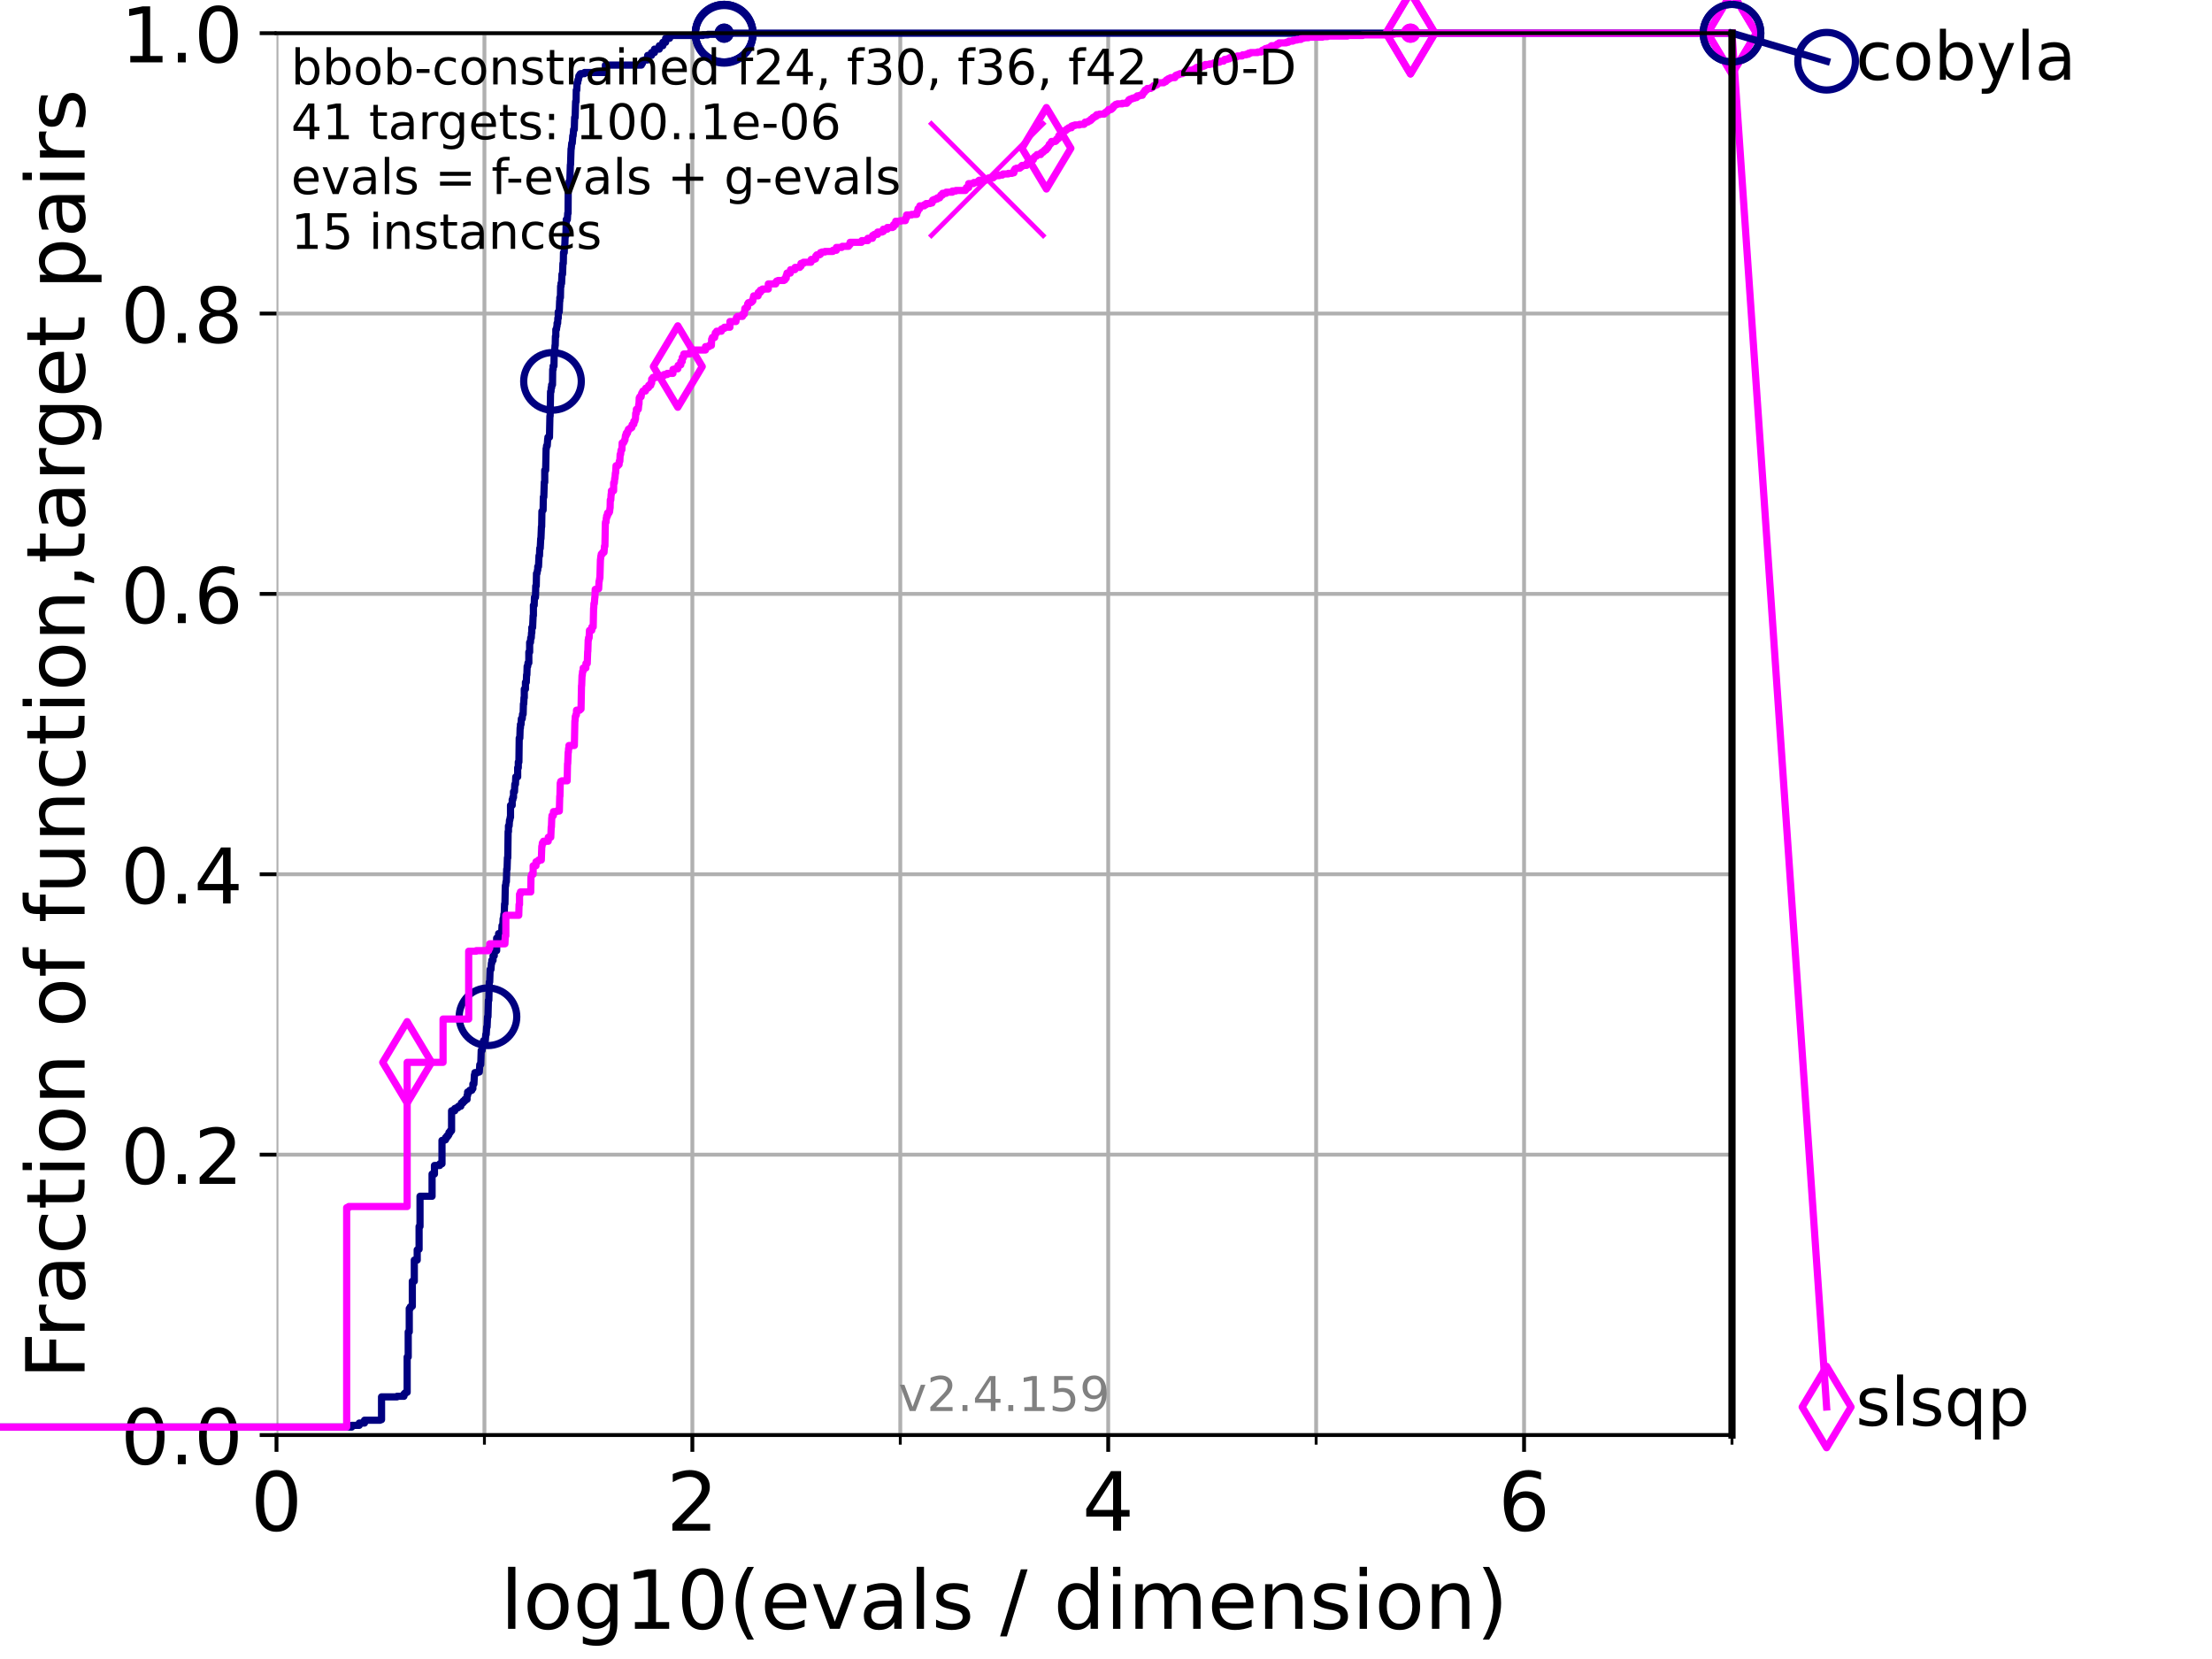 <?xml version="1.0" encoding="utf-8" standalone="no"?>
<!DOCTYPE svg PUBLIC "-//W3C//DTD SVG 1.1//EN"
  "http://www.w3.org/Graphics/SVG/1.1/DTD/svg11.dtd">
<!-- Created with matplotlib (https://matplotlib.org/) -->
<svg height="345.6pt" version="1.1" viewBox="0 0 460.8 345.6" width="460.8pt" xmlns="http://www.w3.org/2000/svg" xmlns:xlink="http://www.w3.org/1999/xlink">
 <defs>
  <style type="text/css">*{stroke-linecap:butt;stroke-linejoin:round;}</style>
 </defs>
 <g id="figure_1">
  <g id="patch_1">
   <path d="M 0 345.6 
L 460.8 345.6 
L 460.8 0 
L 0 0 
z
" style="fill:#ffffff;"/>
  </g>
  <g id="axes_1">
   <g id="patch_2">
    <path d="M 57.6 298.944 
L 360.806 298.944 
L 360.806 6.912 
L 57.6 6.912 
z
" style="fill:#ffffff;"/>
   </g>
   <g id="matplotlib.axis_1">
    <g id="xtick_1">
     <g id="line2d_1">
      <path clip-path="url(#pea0cad1781)" d="M 57.6 298.944 
L 57.6 6.912 
" style="fill:none;stroke:#b0b0b0;stroke-linecap:square;stroke-width:0.8;"/>
     </g>
     <g id="line2d_2">
      <defs>
       <path d="M 0 0 
L 0 3.5 
" id="m88a8c646cc" style="stroke:#000000;stroke-width:0.8;"/>
      </defs>
      <g>
       <use style="stroke:#000000;stroke-width:0.8;" x="57.6" xlink:href="#m88a8c646cc" y="298.944"/>
      </g>
     </g>
     <g id="text_1">
      <!-- 0 -->
      <g transform="translate(52.192 318.861)scale(0.17 -0.17)">
       <defs>
        <path d="M 31.781 66.406 
Q 24.172 66.406 20.328 58.906 
Q 16.5 51.422 16.5 36.375 
Q 16.5 21.391 20.328 13.891 
Q 24.172 6.391 31.781 6.391 
Q 39.453 6.391 43.281 13.891 
Q 47.125 21.391 47.125 36.375 
Q 47.125 51.422 43.281 58.906 
Q 39.453 66.406 31.781 66.406 
z
M 31.781 74.219 
Q 44.047 74.219 50.516 64.516 
Q 56.984 54.828 56.984 36.375 
Q 56.984 17.969 50.516 8.266 
Q 44.047 -1.422 31.781 -1.422 
Q 19.531 -1.422 13.062 8.266 
Q 6.594 17.969 6.594 36.375 
Q 6.594 54.828 13.062 64.516 
Q 19.531 74.219 31.781 74.219 
z
" id="DejaVuSans-48"/>
       </defs>
       <use xlink:href="#DejaVuSans-48"/>
      </g>
     </g>
    </g>
    <g id="xtick_2">
     <g id="line2d_3">
      <path clip-path="url(#pea0cad1781)" d="M 144.23 298.944 
L 144.23 6.912 
" style="fill:none;stroke:#b0b0b0;stroke-linecap:square;stroke-width:0.8;"/>
     </g>
     <g id="line2d_4">
      <g>
       <use style="stroke:#000000;stroke-width:0.8;" x="144.23" xlink:href="#m88a8c646cc" y="298.944"/>
      </g>
     </g>
     <g id="text_2">
      <!-- 2 -->
      <g transform="translate(138.822 318.861)scale(0.17 -0.17)">
       <defs>
        <path d="M 19.188 8.297 
L 53.609 8.297 
L 53.609 0 
L 7.328 0 
L 7.328 8.297 
Q 12.938 14.109 22.625 23.891 
Q 32.328 33.688 34.812 36.531 
Q 39.547 41.844 41.422 45.531 
Q 43.312 49.219 43.312 52.781 
Q 43.312 58.594 39.234 62.25 
Q 35.156 65.922 28.609 65.922 
Q 23.969 65.922 18.812 64.312 
Q 13.672 62.703 7.812 59.422 
L 7.812 69.391 
Q 13.766 71.781 18.938 73 
Q 24.125 74.219 28.422 74.219 
Q 39.75 74.219 46.484 68.547 
Q 53.219 62.891 53.219 53.422 
Q 53.219 48.922 51.531 44.891 
Q 49.859 40.875 45.406 35.406 
Q 44.188 33.984 37.641 27.219 
Q 31.109 20.453 19.188 8.297 
z
" id="DejaVuSans-50"/>
       </defs>
       <use xlink:href="#DejaVuSans-50"/>
      </g>
     </g>
    </g>
    <g id="xtick_3">
     <g id="line2d_5">
      <path clip-path="url(#pea0cad1781)" d="M 230.861 298.944 
L 230.861 6.912 
" style="fill:none;stroke:#b0b0b0;stroke-linecap:square;stroke-width:0.8;"/>
     </g>
     <g id="line2d_6">
      <g>
       <use style="stroke:#000000;stroke-width:0.8;" x="230.861" xlink:href="#m88a8c646cc" y="298.944"/>
      </g>
     </g>
     <g id="text_3">
      <!-- 4 -->
      <g transform="translate(225.453 318.861)scale(0.17 -0.17)">
       <defs>
        <path d="M 37.797 64.312 
L 12.891 25.391 
L 37.797 25.391 
z
M 35.203 72.906 
L 47.609 72.906 
L 47.609 25.391 
L 58.016 25.391 
L 58.016 17.188 
L 47.609 17.188 
L 47.609 0 
L 37.797 0 
L 37.797 17.188 
L 4.891 17.188 
L 4.891 26.703 
z
" id="DejaVuSans-52"/>
       </defs>
       <use xlink:href="#DejaVuSans-52"/>
      </g>
     </g>
    </g>
    <g id="xtick_4">
     <g id="line2d_7">
      <path clip-path="url(#pea0cad1781)" d="M 317.491 298.944 
L 317.491 6.912 
" style="fill:none;stroke:#b0b0b0;stroke-linecap:square;stroke-width:0.8;"/>
     </g>
     <g id="line2d_8">
      <g>
       <use style="stroke:#000000;stroke-width:0.8;" x="317.491" xlink:href="#m88a8c646cc" y="298.944"/>
      </g>
     </g>
     <g id="text_4">
      <!-- 6 -->
      <g transform="translate(312.083 318.861)scale(0.17 -0.17)">
       <defs>
        <path d="M 33.016 40.375 
Q 26.375 40.375 22.484 35.828 
Q 18.609 31.297 18.609 23.391 
Q 18.609 15.531 22.484 10.953 
Q 26.375 6.391 33.016 6.391 
Q 39.656 6.391 43.531 10.953 
Q 47.406 15.531 47.406 23.391 
Q 47.406 31.297 43.531 35.828 
Q 39.656 40.375 33.016 40.375 
z
M 52.594 71.297 
L 52.594 62.312 
Q 48.875 64.062 45.094 64.984 
Q 41.312 65.922 37.594 65.922 
Q 27.828 65.922 22.672 59.328 
Q 17.531 52.734 16.797 39.406 
Q 19.672 43.656 24.016 45.922 
Q 28.375 48.188 33.594 48.188 
Q 44.578 48.188 50.953 41.516 
Q 57.328 34.859 57.328 23.391 
Q 57.328 12.156 50.688 5.359 
Q 44.047 -1.422 33.016 -1.422 
Q 20.359 -1.422 13.672 8.266 
Q 6.984 17.969 6.984 36.375 
Q 6.984 53.656 15.188 63.938 
Q 23.391 74.219 37.203 74.219 
Q 40.922 74.219 44.703 73.484 
Q 48.484 72.75 52.594 71.297 
z
" id="DejaVuSans-54"/>
       </defs>
       <use xlink:href="#DejaVuSans-54"/>
      </g>
     </g>
    </g>
    <g id="xtick_5">
     <g id="line2d_9">
      <path clip-path="url(#pea0cad1781)" d="M 100.915 298.944 
L 100.915 6.912 
" style="fill:none;stroke:#b0b0b0;stroke-linecap:square;stroke-width:0.8;"/>
     </g>
     <g id="line2d_10">
      <defs>
       <path d="M 0 0 
L 0 2 
" id="m1de3dc7bb0" style="stroke:#000000;stroke-width:0.6;"/>
      </defs>
      <g>
       <use style="stroke:#000000;stroke-width:0.6;" x="100.915" xlink:href="#m1de3dc7bb0" y="298.944"/>
      </g>
     </g>
    </g>
    <g id="xtick_6">
     <g id="line2d_11">
      <path clip-path="url(#pea0cad1781)" d="M 187.546 298.944 
L 187.546 6.912 
" style="fill:none;stroke:#b0b0b0;stroke-linecap:square;stroke-width:0.8;"/>
     </g>
     <g id="line2d_12">
      <g>
       <use style="stroke:#000000;stroke-width:0.6;" x="187.546" xlink:href="#m1de3dc7bb0" y="298.944"/>
      </g>
     </g>
    </g>
    <g id="xtick_7">
     <g id="line2d_13">
      <path clip-path="url(#pea0cad1781)" d="M 274.176 298.944 
L 274.176 6.912 
" style="fill:none;stroke:#b0b0b0;stroke-linecap:square;stroke-width:0.8;"/>
     </g>
     <g id="line2d_14">
      <g>
       <use style="stroke:#000000;stroke-width:0.6;" x="274.176" xlink:href="#m1de3dc7bb0" y="298.944"/>
      </g>
     </g>
    </g>
    <g id="xtick_8">
     <g id="line2d_15">
      <path clip-path="url(#pea0cad1781)" d="M 360.806 298.944 
L 360.806 6.912 
" style="fill:none;stroke:#b0b0b0;stroke-linecap:square;stroke-width:0.8;"/>
     </g>
     <g id="line2d_16">
      <g>
       <use style="stroke:#000000;stroke-width:0.6;" x="360.806" xlink:href="#m1de3dc7bb0" y="298.944"/>
      </g>
     </g>
    </g>
    <g id="text_5">
     <!-- log10(evals / dimension) -->
     <g transform="translate(104.239 339.314)scale(0.17 -0.17)">
      <defs>
       <path d="M 9.422 75.984 
L 18.406 75.984 
L 18.406 0 
L 9.422 0 
z
" id="DejaVuSans-108"/>
       <path d="M 30.609 48.391 
Q 23.391 48.391 19.188 42.75 
Q 14.984 37.109 14.984 27.297 
Q 14.984 17.484 19.156 11.844 
Q 23.344 6.203 30.609 6.203 
Q 37.797 6.203 41.984 11.859 
Q 46.188 17.531 46.188 27.297 
Q 46.188 37.016 41.984 42.703 
Q 37.797 48.391 30.609 48.391 
z
M 30.609 56 
Q 42.328 56 49.016 48.375 
Q 55.719 40.766 55.719 27.297 
Q 55.719 13.875 49.016 6.219 
Q 42.328 -1.422 30.609 -1.422 
Q 18.844 -1.422 12.172 6.219 
Q 5.516 13.875 5.516 27.297 
Q 5.516 40.766 12.172 48.375 
Q 18.844 56 30.609 56 
z
" id="DejaVuSans-111"/>
       <path d="M 45.406 27.984 
Q 45.406 37.75 41.375 43.109 
Q 37.359 48.484 30.078 48.484 
Q 22.859 48.484 18.828 43.109 
Q 14.797 37.75 14.797 27.984 
Q 14.797 18.266 18.828 12.891 
Q 22.859 7.516 30.078 7.516 
Q 37.359 7.516 41.375 12.891 
Q 45.406 18.266 45.406 27.984 
z
M 54.391 6.781 
Q 54.391 -7.172 48.188 -13.984 
Q 42 -20.797 29.203 -20.797 
Q 24.469 -20.797 20.266 -20.094 
Q 16.062 -19.391 12.109 -17.922 
L 12.109 -9.188 
Q 16.062 -11.328 19.922 -12.344 
Q 23.781 -13.375 27.781 -13.375 
Q 36.625 -13.375 41.016 -8.766 
Q 45.406 -4.156 45.406 5.172 
L 45.406 9.625 
Q 42.625 4.781 38.281 2.391 
Q 33.938 0 27.875 0 
Q 17.828 0 11.672 7.656 
Q 5.516 15.328 5.516 27.984 
Q 5.516 40.672 11.672 48.328 
Q 17.828 56 27.875 56 
Q 33.938 56 38.281 53.609 
Q 42.625 51.219 45.406 46.391 
L 45.406 54.688 
L 54.391 54.688 
z
" id="DejaVuSans-103"/>
       <path d="M 12.406 8.297 
L 28.516 8.297 
L 28.516 63.922 
L 10.984 60.406 
L 10.984 69.391 
L 28.422 72.906 
L 38.281 72.906 
L 38.281 8.297 
L 54.391 8.297 
L 54.391 0 
L 12.406 0 
z
" id="DejaVuSans-49"/>
       <path d="M 31 75.875 
Q 24.469 64.656 21.281 53.656 
Q 18.109 42.672 18.109 31.391 
Q 18.109 20.125 21.312 9.062 
Q 24.516 -2 31 -13.188 
L 23.188 -13.188 
Q 15.875 -1.703 12.234 9.375 
Q 8.594 20.453 8.594 31.391 
Q 8.594 42.281 12.203 53.312 
Q 15.828 64.359 23.188 75.875 
z
" id="DejaVuSans-40"/>
       <path d="M 56.203 29.594 
L 56.203 25.203 
L 14.891 25.203 
Q 15.484 15.922 20.484 11.062 
Q 25.484 6.203 34.422 6.203 
Q 39.594 6.203 44.453 7.469 
Q 49.312 8.734 54.109 11.281 
L 54.109 2.781 
Q 49.266 0.734 44.188 -0.344 
Q 39.109 -1.422 33.891 -1.422 
Q 20.797 -1.422 13.156 6.188 
Q 5.516 13.812 5.516 26.812 
Q 5.516 40.234 12.766 48.109 
Q 20.016 56 32.328 56 
Q 43.359 56 49.781 48.891 
Q 56.203 41.797 56.203 29.594 
z
M 47.219 32.234 
Q 47.125 39.594 43.094 43.984 
Q 39.062 48.391 32.422 48.391 
Q 24.906 48.391 20.391 44.141 
Q 15.875 39.891 15.188 32.172 
z
" id="DejaVuSans-101"/>
       <path d="M 2.984 54.688 
L 12.5 54.688 
L 29.594 8.797 
L 46.688 54.688 
L 56.203 54.688 
L 35.688 0 
L 23.484 0 
z
" id="DejaVuSans-118"/>
       <path d="M 34.281 27.484 
Q 23.391 27.484 19.188 25 
Q 14.984 22.516 14.984 16.5 
Q 14.984 11.719 18.141 8.906 
Q 21.297 6.109 26.703 6.109 
Q 34.188 6.109 38.703 11.406 
Q 43.219 16.703 43.219 25.484 
L 43.219 27.484 
z
M 52.203 31.203 
L 52.203 0 
L 43.219 0 
L 43.219 8.297 
Q 40.141 3.328 35.547 0.953 
Q 30.953 -1.422 24.312 -1.422 
Q 15.922 -1.422 10.953 3.297 
Q 6 8.016 6 15.922 
Q 6 25.141 12.172 29.828 
Q 18.359 34.516 30.609 34.516 
L 43.219 34.516 
L 43.219 35.406 
Q 43.219 41.609 39.141 45 
Q 35.062 48.391 27.688 48.391 
Q 23 48.391 18.547 47.266 
Q 14.109 46.141 10.016 43.891 
L 10.016 52.203 
Q 14.938 54.109 19.578 55.047 
Q 24.219 56 28.609 56 
Q 40.484 56 46.344 49.844 
Q 52.203 43.703 52.203 31.203 
z
" id="DejaVuSans-97"/>
       <path d="M 44.281 53.078 
L 44.281 44.578 
Q 40.484 46.531 36.375 47.5 
Q 32.281 48.484 27.875 48.484 
Q 21.188 48.484 17.844 46.438 
Q 14.5 44.391 14.5 40.281 
Q 14.5 37.156 16.891 35.375 
Q 19.281 33.594 26.516 31.984 
L 29.594 31.297 
Q 39.156 29.25 43.188 25.516 
Q 47.219 21.781 47.219 15.094 
Q 47.219 7.469 41.188 3.016 
Q 35.156 -1.422 24.609 -1.422 
Q 20.219 -1.422 15.453 -0.562 
Q 10.688 0.297 5.422 2 
L 5.422 11.281 
Q 10.406 8.688 15.234 7.391 
Q 20.062 6.109 24.812 6.109 
Q 31.156 6.109 34.562 8.281 
Q 37.984 10.453 37.984 14.406 
Q 37.984 18.062 35.516 20.016 
Q 33.062 21.969 24.703 23.781 
L 21.578 24.516 
Q 13.234 26.266 9.516 29.906 
Q 5.812 33.547 5.812 39.891 
Q 5.812 47.609 11.281 51.797 
Q 16.75 56 26.812 56 
Q 31.781 56 36.172 55.266 
Q 40.578 54.547 44.281 53.078 
z
" id="DejaVuSans-115"/>
       <path id="DejaVuSans-32"/>
       <path d="M 25.391 72.906 
L 33.688 72.906 
L 8.297 -9.281 
L 0 -9.281 
z
" id="DejaVuSans-47"/>
       <path d="M 45.406 46.391 
L 45.406 75.984 
L 54.391 75.984 
L 54.391 0 
L 45.406 0 
L 45.406 8.203 
Q 42.578 3.328 38.25 0.953 
Q 33.938 -1.422 27.875 -1.422 
Q 17.969 -1.422 11.734 6.484 
Q 5.516 14.406 5.516 27.297 
Q 5.516 40.188 11.734 48.094 
Q 17.969 56 27.875 56 
Q 33.938 56 38.25 53.625 
Q 42.578 51.266 45.406 46.391 
z
M 14.797 27.297 
Q 14.797 17.391 18.875 11.75 
Q 22.953 6.109 30.078 6.109 
Q 37.203 6.109 41.297 11.75 
Q 45.406 17.391 45.406 27.297 
Q 45.406 37.203 41.297 42.844 
Q 37.203 48.484 30.078 48.484 
Q 22.953 48.484 18.875 42.844 
Q 14.797 37.203 14.797 27.297 
z
" id="DejaVuSans-100"/>
       <path d="M 9.422 54.688 
L 18.406 54.688 
L 18.406 0 
L 9.422 0 
z
M 9.422 75.984 
L 18.406 75.984 
L 18.406 64.594 
L 9.422 64.594 
z
" id="DejaVuSans-105"/>
       <path d="M 52 44.188 
Q 55.375 50.25 60.062 53.125 
Q 64.75 56 71.094 56 
Q 79.641 56 84.281 50.016 
Q 88.922 44.047 88.922 33.016 
L 88.922 0 
L 79.891 0 
L 79.891 32.719 
Q 79.891 40.578 77.094 44.375 
Q 74.312 48.188 68.609 48.188 
Q 61.625 48.188 57.562 43.547 
Q 53.516 38.922 53.516 30.906 
L 53.516 0 
L 44.484 0 
L 44.484 32.719 
Q 44.484 40.625 41.703 44.406 
Q 38.922 48.188 33.109 48.188 
Q 26.219 48.188 22.156 43.531 
Q 18.109 38.875 18.109 30.906 
L 18.109 0 
L 9.078 0 
L 9.078 54.688 
L 18.109 54.688 
L 18.109 46.188 
Q 21.188 51.219 25.484 53.609 
Q 29.781 56 35.688 56 
Q 41.656 56 45.828 52.969 
Q 50 49.953 52 44.188 
z
" id="DejaVuSans-109"/>
       <path d="M 54.891 33.016 
L 54.891 0 
L 45.906 0 
L 45.906 32.719 
Q 45.906 40.484 42.875 44.328 
Q 39.844 48.188 33.797 48.188 
Q 26.516 48.188 22.312 43.547 
Q 18.109 38.922 18.109 30.906 
L 18.109 0 
L 9.078 0 
L 9.078 54.688 
L 18.109 54.688 
L 18.109 46.188 
Q 21.344 51.125 25.703 53.562 
Q 30.078 56 35.797 56 
Q 45.219 56 50.047 50.172 
Q 54.891 44.344 54.891 33.016 
z
" id="DejaVuSans-110"/>
       <path d="M 8.016 75.875 
L 15.828 75.875 
Q 23.141 64.359 26.781 53.312 
Q 30.422 42.281 30.422 31.391 
Q 30.422 20.453 26.781 9.375 
Q 23.141 -1.703 15.828 -13.188 
L 8.016 -13.188 
Q 14.5 -2 17.703 9.062 
Q 20.906 20.125 20.906 31.391 
Q 20.906 42.672 17.703 53.656 
Q 14.5 64.656 8.016 75.875 
z
" id="DejaVuSans-41"/>
      </defs>
      <use xlink:href="#DejaVuSans-108"/>
      <use x="27.783" xlink:href="#DejaVuSans-111"/>
      <use x="88.965" xlink:href="#DejaVuSans-103"/>
      <use x="152.441" xlink:href="#DejaVuSans-49"/>
      <use x="216.064" xlink:href="#DejaVuSans-48"/>
      <use x="279.688" xlink:href="#DejaVuSans-40"/>
      <use x="318.701" xlink:href="#DejaVuSans-101"/>
      <use x="380.225" xlink:href="#DejaVuSans-118"/>
      <use x="439.404" xlink:href="#DejaVuSans-97"/>
      <use x="500.684" xlink:href="#DejaVuSans-108"/>
      <use x="528.467" xlink:href="#DejaVuSans-115"/>
      <use x="580.566" xlink:href="#DejaVuSans-32"/>
      <use x="612.354" xlink:href="#DejaVuSans-47"/>
      <use x="646.045" xlink:href="#DejaVuSans-32"/>
      <use x="677.832" xlink:href="#DejaVuSans-100"/>
      <use x="741.309" xlink:href="#DejaVuSans-105"/>
      <use x="769.092" xlink:href="#DejaVuSans-109"/>
      <use x="866.504" xlink:href="#DejaVuSans-101"/>
      <use x="928.027" xlink:href="#DejaVuSans-110"/>
      <use x="991.406" xlink:href="#DejaVuSans-115"/>
      <use x="1043.506" xlink:href="#DejaVuSans-105"/>
      <use x="1071.289" xlink:href="#DejaVuSans-111"/>
      <use x="1132.471" xlink:href="#DejaVuSans-110"/>
      <use x="1195.85" xlink:href="#DejaVuSans-41"/>
     </g>
    </g>
   </g>
   <g id="matplotlib.axis_2">
    <g id="ytick_1">
     <g id="line2d_17">
      <path clip-path="url(#pea0cad1781)" d="M 57.6 298.944 
L 360.806 298.944 
" style="fill:none;stroke:#b0b0b0;stroke-linecap:square;stroke-width:0.8;"/>
     </g>
     <g id="line2d_18">
      <defs>
       <path d="M 0 0 
L -3.5 0 
" id="m7d3f8e79fe" style="stroke:#000000;stroke-width:0.8;"/>
      </defs>
      <g>
       <use style="stroke:#000000;stroke-width:0.8;" x="57.6" xlink:href="#m7d3f8e79fe" y="298.944"/>
      </g>
     </g>
     <g id="text_6">
      <!-- 0.0 -->
      <g transform="translate(25.155 305.023)scale(0.16 -0.16)">
       <defs>
        <path d="M 10.688 12.406 
L 21 12.406 
L 21 0 
L 10.688 0 
z
" id="DejaVuSans-46"/>
       </defs>
       <use xlink:href="#DejaVuSans-48"/>
       <use x="63.623" xlink:href="#DejaVuSans-46"/>
       <use x="95.41" xlink:href="#DejaVuSans-48"/>
      </g>
     </g>
    </g>
    <g id="ytick_2">
     <g id="line2d_19">
      <path clip-path="url(#pea0cad1781)" d="M 57.6 240.538 
L 360.806 240.538 
" style="fill:none;stroke:#b0b0b0;stroke-linecap:square;stroke-width:0.8;"/>
     </g>
     <g id="line2d_20">
      <g>
       <use style="stroke:#000000;stroke-width:0.8;" x="57.6" xlink:href="#m7d3f8e79fe" y="240.538"/>
      </g>
     </g>
     <g id="text_7">
      <!-- 0.2 -->
      <g transform="translate(25.155 246.616)scale(0.16 -0.16)">
       <use xlink:href="#DejaVuSans-48"/>
       <use x="63.623" xlink:href="#DejaVuSans-46"/>
       <use x="95.41" xlink:href="#DejaVuSans-50"/>
      </g>
     </g>
    </g>
    <g id="ytick_3">
     <g id="line2d_21">
      <path clip-path="url(#pea0cad1781)" d="M 57.6 182.131 
L 360.806 182.131 
" style="fill:none;stroke:#b0b0b0;stroke-linecap:square;stroke-width:0.8;"/>
     </g>
     <g id="line2d_22">
      <g>
       <use style="stroke:#000000;stroke-width:0.8;" x="57.6" xlink:href="#m7d3f8e79fe" y="182.131"/>
      </g>
     </g>
     <g id="text_8">
      <!-- 0.4 -->
      <g transform="translate(25.155 188.21)scale(0.16 -0.16)">
       <use xlink:href="#DejaVuSans-48"/>
       <use x="63.623" xlink:href="#DejaVuSans-46"/>
       <use x="95.41" xlink:href="#DejaVuSans-52"/>
      </g>
     </g>
    </g>
    <g id="ytick_4">
     <g id="line2d_23">
      <path clip-path="url(#pea0cad1781)" d="M 57.6 123.725 
L 360.806 123.725 
" style="fill:none;stroke:#b0b0b0;stroke-linecap:square;stroke-width:0.8;"/>
     </g>
     <g id="line2d_24">
      <g>
       <use style="stroke:#000000;stroke-width:0.8;" x="57.6" xlink:href="#m7d3f8e79fe" y="123.725"/>
      </g>
     </g>
     <g id="text_9">
      <!-- 0.6 -->
      <g transform="translate(25.155 129.804)scale(0.16 -0.16)">
       <use xlink:href="#DejaVuSans-48"/>
       <use x="63.623" xlink:href="#DejaVuSans-46"/>
       <use x="95.41" xlink:href="#DejaVuSans-54"/>
      </g>
     </g>
    </g>
    <g id="ytick_5">
     <g id="line2d_25">
      <path clip-path="url(#pea0cad1781)" d="M 57.6 65.318 
L 360.806 65.318 
" style="fill:none;stroke:#b0b0b0;stroke-linecap:square;stroke-width:0.8;"/>
     </g>
     <g id="line2d_26">
      <g>
       <use style="stroke:#000000;stroke-width:0.8;" x="57.6" xlink:href="#m7d3f8e79fe" y="65.318"/>
      </g>
     </g>
     <g id="text_10">
      <!-- 0.8 -->
      <g transform="translate(25.155 71.397)scale(0.16 -0.16)">
       <defs>
        <path d="M 31.781 34.625 
Q 24.75 34.625 20.719 30.859 
Q 16.703 27.094 16.703 20.516 
Q 16.703 13.922 20.719 10.156 
Q 24.75 6.391 31.781 6.391 
Q 38.812 6.391 42.859 10.172 
Q 46.922 13.969 46.922 20.516 
Q 46.922 27.094 42.891 30.859 
Q 38.875 34.625 31.781 34.625 
z
M 21.922 38.812 
Q 15.578 40.375 12.031 44.719 
Q 8.5 49.078 8.5 55.328 
Q 8.5 64.062 14.719 69.141 
Q 20.953 74.219 31.781 74.219 
Q 42.672 74.219 48.875 69.141 
Q 55.078 64.062 55.078 55.328 
Q 55.078 49.078 51.531 44.719 
Q 48 40.375 41.703 38.812 
Q 48.828 37.156 52.797 32.312 
Q 56.781 27.484 56.781 20.516 
Q 56.781 9.906 50.312 4.234 
Q 43.844 -1.422 31.781 -1.422 
Q 19.734 -1.422 13.25 4.234 
Q 6.781 9.906 6.781 20.516 
Q 6.781 27.484 10.781 32.312 
Q 14.797 37.156 21.922 38.812 
z
M 18.312 54.391 
Q 18.312 48.734 21.844 45.562 
Q 25.391 42.391 31.781 42.391 
Q 38.141 42.391 41.719 45.562 
Q 45.312 48.734 45.312 54.391 
Q 45.312 60.062 41.719 63.234 
Q 38.141 66.406 31.781 66.406 
Q 25.391 66.406 21.844 63.234 
Q 18.312 60.062 18.312 54.391 
z
" id="DejaVuSans-56"/>
       </defs>
       <use xlink:href="#DejaVuSans-48"/>
       <use x="63.623" xlink:href="#DejaVuSans-46"/>
       <use x="95.41" xlink:href="#DejaVuSans-56"/>
      </g>
     </g>
    </g>
    <g id="ytick_6">
     <g id="line2d_27">
      <path clip-path="url(#pea0cad1781)" d="M 57.6 6.912 
L 360.806 6.912 
" style="fill:none;stroke:#b0b0b0;stroke-linecap:square;stroke-width:0.8;"/>
     </g>
     <g id="line2d_28">
      <g>
       <use style="stroke:#000000;stroke-width:0.8;" x="57.6" xlink:href="#m7d3f8e79fe" y="6.912"/>
      </g>
     </g>
     <g id="text_11">
      <!-- 1.0 -->
      <g transform="translate(25.155 12.991)scale(0.16 -0.16)">
       <use xlink:href="#DejaVuSans-49"/>
       <use x="63.623" xlink:href="#DejaVuSans-46"/>
       <use x="95.41" xlink:href="#DejaVuSans-48"/>
      </g>
     </g>
    </g>
    <g id="text_12">
     <!-- Fraction of function,target pairs -->
     <g transform="translate(17.62 287.313)rotate(-90)scale(0.17 -0.17)">
      <defs>
       <path d="M 9.812 72.906 
L 51.703 72.906 
L 51.703 64.594 
L 19.672 64.594 
L 19.672 43.109 
L 48.578 43.109 
L 48.578 34.812 
L 19.672 34.812 
L 19.672 0 
L 9.812 0 
z
" id="DejaVuSans-70"/>
       <path d="M 41.109 46.297 
Q 39.594 47.172 37.812 47.578 
Q 36.031 48 33.891 48 
Q 26.266 48 22.188 43.047 
Q 18.109 38.094 18.109 28.812 
L 18.109 0 
L 9.078 0 
L 9.078 54.688 
L 18.109 54.688 
L 18.109 46.188 
Q 20.953 51.172 25.484 53.578 
Q 30.031 56 36.531 56 
Q 37.453 56 38.578 55.875 
Q 39.703 55.766 41.062 55.516 
z
" id="DejaVuSans-114"/>
       <path d="M 48.781 52.594 
L 48.781 44.188 
Q 44.969 46.297 41.141 47.344 
Q 37.312 48.391 33.406 48.391 
Q 24.656 48.391 19.812 42.844 
Q 14.984 37.312 14.984 27.297 
Q 14.984 17.281 19.812 11.734 
Q 24.656 6.203 33.406 6.203 
Q 37.312 6.203 41.141 7.25 
Q 44.969 8.297 48.781 10.406 
L 48.781 2.094 
Q 45.016 0.344 40.984 -0.531 
Q 36.969 -1.422 32.422 -1.422 
Q 20.062 -1.422 12.781 6.344 
Q 5.516 14.109 5.516 27.297 
Q 5.516 40.672 12.859 48.328 
Q 20.219 56 33.016 56 
Q 37.156 56 41.109 55.141 
Q 45.062 54.297 48.781 52.594 
z
" id="DejaVuSans-99"/>
       <path d="M 18.312 70.219 
L 18.312 54.688 
L 36.812 54.688 
L 36.812 47.703 
L 18.312 47.703 
L 18.312 18.016 
Q 18.312 11.328 20.141 9.422 
Q 21.969 7.516 27.594 7.516 
L 36.812 7.516 
L 36.812 0 
L 27.594 0 
Q 17.188 0 13.234 3.875 
Q 9.281 7.766 9.281 18.016 
L 9.281 47.703 
L 2.688 47.703 
L 2.688 54.688 
L 9.281 54.688 
L 9.281 70.219 
z
" id="DejaVuSans-116"/>
       <path d="M 37.109 75.984 
L 37.109 68.5 
L 28.516 68.5 
Q 23.688 68.5 21.797 66.547 
Q 19.922 64.594 19.922 59.516 
L 19.922 54.688 
L 34.719 54.688 
L 34.719 47.703 
L 19.922 47.703 
L 19.922 0 
L 10.891 0 
L 10.891 47.703 
L 2.297 47.703 
L 2.297 54.688 
L 10.891 54.688 
L 10.891 58.5 
Q 10.891 67.625 15.141 71.797 
Q 19.391 75.984 28.609 75.984 
z
" id="DejaVuSans-102"/>
       <path d="M 8.5 21.578 
L 8.5 54.688 
L 17.484 54.688 
L 17.484 21.922 
Q 17.484 14.156 20.5 10.266 
Q 23.531 6.391 29.594 6.391 
Q 36.859 6.391 41.078 11.031 
Q 45.312 15.672 45.312 23.688 
L 45.312 54.688 
L 54.297 54.688 
L 54.297 0 
L 45.312 0 
L 45.312 8.406 
Q 42.047 3.422 37.719 1 
Q 33.406 -1.422 27.688 -1.422 
Q 18.266 -1.422 13.375 4.438 
Q 8.5 10.297 8.5 21.578 
z
M 31.109 56 
z
" id="DejaVuSans-117"/>
       <path d="M 11.719 12.406 
L 22.016 12.406 
L 22.016 4 
L 14.016 -11.625 
L 7.719 -11.625 
L 11.719 4 
z
" id="DejaVuSans-44"/>
       <path d="M 18.109 8.203 
L 18.109 -20.797 
L 9.078 -20.797 
L 9.078 54.688 
L 18.109 54.688 
L 18.109 46.391 
Q 20.953 51.266 25.266 53.625 
Q 29.594 56 35.594 56 
Q 45.562 56 51.781 48.094 
Q 58.016 40.188 58.016 27.297 
Q 58.016 14.406 51.781 6.484 
Q 45.562 -1.422 35.594 -1.422 
Q 29.594 -1.422 25.266 0.953 
Q 20.953 3.328 18.109 8.203 
z
M 48.688 27.297 
Q 48.688 37.203 44.609 42.844 
Q 40.531 48.484 33.406 48.484 
Q 26.266 48.484 22.188 42.844 
Q 18.109 37.203 18.109 27.297 
Q 18.109 17.391 22.188 11.75 
Q 26.266 6.109 33.406 6.109 
Q 40.531 6.109 44.609 11.75 
Q 48.688 17.391 48.688 27.297 
z
" id="DejaVuSans-112"/>
      </defs>
      <use xlink:href="#DejaVuSans-70"/>
      <use x="50.27" xlink:href="#DejaVuSans-114"/>
      <use x="91.383" xlink:href="#DejaVuSans-97"/>
      <use x="152.662" xlink:href="#DejaVuSans-99"/>
      <use x="207.643" xlink:href="#DejaVuSans-116"/>
      <use x="246.852" xlink:href="#DejaVuSans-105"/>
      <use x="274.635" xlink:href="#DejaVuSans-111"/>
      <use x="335.816" xlink:href="#DejaVuSans-110"/>
      <use x="399.195" xlink:href="#DejaVuSans-32"/>
      <use x="430.982" xlink:href="#DejaVuSans-111"/>
      <use x="492.164" xlink:href="#DejaVuSans-102"/>
      <use x="527.369" xlink:href="#DejaVuSans-32"/>
      <use x="559.156" xlink:href="#DejaVuSans-102"/>
      <use x="594.361" xlink:href="#DejaVuSans-117"/>
      <use x="657.74" xlink:href="#DejaVuSans-110"/>
      <use x="721.119" xlink:href="#DejaVuSans-99"/>
      <use x="776.1" xlink:href="#DejaVuSans-116"/>
      <use x="815.309" xlink:href="#DejaVuSans-105"/>
      <use x="843.092" xlink:href="#DejaVuSans-111"/>
      <use x="904.273" xlink:href="#DejaVuSans-110"/>
      <use x="967.652" xlink:href="#DejaVuSans-44"/>
      <use x="999.439" xlink:href="#DejaVuSans-116"/>
      <use x="1038.648" xlink:href="#DejaVuSans-97"/>
      <use x="1099.928" xlink:href="#DejaVuSans-114"/>
      <use x="1139.291" xlink:href="#DejaVuSans-103"/>
      <use x="1202.768" xlink:href="#DejaVuSans-101"/>
      <use x="1264.291" xlink:href="#DejaVuSans-116"/>
      <use x="1303.5" xlink:href="#DejaVuSans-32"/>
      <use x="1335.287" xlink:href="#DejaVuSans-112"/>
      <use x="1398.764" xlink:href="#DejaVuSans-97"/>
      <use x="1460.043" xlink:href="#DejaVuSans-105"/>
      <use x="1487.826" xlink:href="#DejaVuSans-114"/>
      <use x="1528.939" xlink:href="#DejaVuSans-115"/>
     </g>
    </g>
   </g>
   <g id="line2d_29">
    <defs>
     <path d="M 0 1.5 
C 0.398 1.5 0.779 1.342 1.061 1.061 
C 1.342 0.779 1.5 0.398 1.5 0 
C 1.5 -0.398 1.342 -0.779 1.061 -1.061 
C 0.779 -1.342 0.398 -1.5 0 -1.5 
C -0.398 -1.5 -0.779 -1.342 -1.061 -1.061 
C -1.342 -0.779 -1.5 -0.398 -1.5 0 
C -1.5 0.398 -1.342 0.779 -1.061 1.061 
C -0.779 1.342 -0.398 1.5 0 1.5 
z
" id="mf980630d08" style="stroke:#000080;"/>
    </defs>
    <g>
     <use style="fill:#000080;stroke:#000080;" x="150.853" xlink:href="#mf980630d08" y="6.912"/>
     <use style="fill:#000080;stroke:#000080;" x="150.853" xlink:href="#mf980630d08" y="6.912"/>
    </g>
   </g>
   <g id="line2d_30">
    <path d="M -1 297.282 
L 73.268 297.282 
L 73.268 296.926 
L 74.837 296.926 
L 74.837 296.451 
L 75.933 296.451 
L 75.933 295.857 
L 79.184 295.857 
L 79.184 295.739 
L 79.481 295.739 
L 79.481 290.99 
L 82.713 290.99 
L 82.713 290.872 
L 84.143 290.872 
L 84.143 290.397 
L 84.371 290.397 
L 84.371 290.159 
L 84.596 290.159 
L 84.596 290.041 
L 84.819 290.041 
L 84.819 282.68 
L 85.039 282.68 
L 85.039 277.457 
L 85.256 277.457 
L 85.256 272.59 
L 85.471 272.59 
L 85.471 272.234 
L 85.684 272.234 
L 85.684 272.115 
L 85.894 272.115 
L 85.894 266.892 
L 86.307 266.892 
L 86.307 262.499 
L 86.911 262.499 
L 86.911 260.363 
L 87.108 260.363 
L 87.108 260.244 
L 87.303 260.244 
L 87.303 255.495 
L 87.496 255.495 
L 87.496 249.204 
L 90.008 249.204 
L 90.008 244.574 
L 90.505 244.574 
L 90.505 242.793 
L 91.617 242.793 
L 91.617 242.437 
L 92.074 242.437 
L 92.074 237.57 
L 92.52 237.57 
L 92.52 237.451 
L 92.812 237.451 
L 92.812 236.976 
L 93.099 236.976 
L 93.099 236.62 
L 93.382 236.62 
L 93.382 236.383 
L 93.521 236.383 
L 93.521 235.908 
L 93.798 235.908 
L 93.798 235.552 
L 94.071 235.552 
L 94.071 231.397 
L 94.736 231.397 
L 94.736 230.922 
L 94.995 230.922 
L 94.995 230.803 
L 95.378 230.803 
L 95.378 230.684 
L 95.503 230.684 
L 95.503 230.447 
L 95.999 230.447 
L 95.999 230.091 
L 96.12 230.091 
L 96.12 229.735 
L 96.481 229.735 
L 96.481 229.379 
L 96.835 229.379 
L 96.835 229.023 
L 97.296 229.023 
L 97.296 228.192 
L 97.41 228.192 
L 97.41 227.479 
L 97.747 227.479 
L 97.858 227.123 
L 98.295 227.123 
L 98.403 226.767 
L 98.51 226.767 
L 98.51 225.817 
L 98.723 225.817 
L 98.828 223.918 
L 98.933 223.918 
L 98.933 223.443 
L 99.449 223.443 
L 99.449 223.324 
L 99.851 223.324 
L 99.95 221.781 
L 100.147 221.781 
L 100.245 218.813 
L 100.439 218.813 
L 100.535 217.27 
L 100.726 217.27 
L 100.726 216.795 
L 101.102 216.795 
L 101.195 215.489 
L 101.288 215.489 
L 101.38 213.946 
L 101.471 213.946 
L 101.562 211.809 
L 101.653 211.809 
L 101.743 208.367 
L 101.833 208.367 
L 101.922 204.568 
L 102.011 204.568 
L 102.1 201.956 
L 102.276 201.956 
L 102.363 200.65 
L 102.45 200.65 
L 102.45 200.057 
L 102.708 200.057 
L 102.708 199.107 
L 102.963 199.107 
L 102.963 198.039 
L 103.462 198.039 
L 103.462 195.427 
L 103.869 195.427 
L 103.869 194.477 
L 104.501 194.477 
L 104.579 192.815 
L 104.733 192.815 
L 104.809 191.391 
L 104.886 191.391 
L 104.962 190.441 
L 105.037 190.441 
L 105.113 188.304 
L 105.188 188.304 
L 105.263 184.505 
L 105.337 184.505 
L 105.411 183.674 
L 105.485 183.674 
L 105.559 181.063 
L 105.632 181.063 
L 105.705 178.689 
L 105.778 178.689 
L 105.851 173.228 
L 105.923 173.228 
L 105.923 172.041 
L 106.066 172.041 
L 106.138 170.854 
L 106.209 170.854 
L 106.28 170.26 
L 106.35 170.26 
L 106.35 167.767 
L 106.699 167.767 
L 106.699 166.58 
L 106.837 166.58 
L 106.837 166.105 
L 106.974 166.105 
L 106.974 164.918 
L 107.177 164.918 
L 107.245 163.375 
L 107.379 163.375 
L 107.445 161.831 
L 107.84 161.831 
L 107.84 159.932 
L 107.97 159.932 
L 107.97 158.745 
L 108.098 158.745 
L 108.163 153.759 
L 108.29 153.759 
L 108.354 151.622 
L 108.417 151.622 
L 108.417 150.91 
L 108.543 150.91 
L 108.605 149.723 
L 108.792 149.723 
L 108.854 148.773 
L 108.977 148.773 
L 109.038 146.636 
L 109.099 146.636 
L 109.159 145.33 
L 109.22 145.33 
L 109.22 143.55 
L 109.46 143.55 
L 109.46 142.125 
L 109.639 142.125 
L 109.698 140.582 
L 109.757 140.582 
L 109.815 138.801 
L 109.932 138.801 
L 109.99 138.089 
L 110.164 138.089 
L 110.164 135.833 
L 110.336 135.833 
L 110.336 133.815 
L 110.506 133.815 
L 110.562 132.866 
L 110.675 132.866 
L 110.73 131.797 
L 110.786 131.797 
L 110.786 130.729 
L 110.952 130.729 
L 111.062 128.236 
L 111.117 128.236 
L 111.117 126.099 
L 111.281 126.099 
L 111.335 124.437 
L 111.55 124.437 
L 111.603 122.063 
L 111.709 122.063 
L 111.762 119.451 
L 111.868 119.451 
L 111.972 118.739 
L 112.025 118.739 
L 112.025 118.027 
L 112.18 118.027 
L 112.283 115.771 
L 112.386 115.771 
L 112.437 114.228 
L 112.539 114.228 
L 112.64 112.21 
L 112.69 112.21 
L 112.79 109.717 
L 112.84 109.717 
L 112.89 106.512 
L 112.989 106.512 
L 113.088 106.274 
L 113.137 106.274 
L 113.186 103.544 
L 113.284 103.544 
L 113.381 100.457 
L 113.478 100.457 
L 113.478 97.964 
L 113.67 97.964 
L 113.765 93.453 
L 113.813 93.453 
L 113.86 92.86 
L 114.001 92.86 
L 114.095 91.435 
L 114.142 91.435 
L 114.142 91.079 
L 114.465 91.079 
L 114.556 86.687 
L 114.602 86.687 
L 114.692 81.582 
L 114.782 81.582 
L 114.827 80.751 
L 114.917 80.751 
L 114.917 80.157 
L 115.095 80.157 
L 115.139 76.952 
L 115.227 76.952 
L 115.227 76.24 
L 115.402 76.24 
L 115.446 73.51 
L 115.532 73.51 
L 115.619 71.966 
L 115.662 71.966 
L 115.705 70.067 
L 115.79 70.067 
L 115.79 68.642 
L 115.918 68.642 
L 116.002 67.93 
L 116.044 67.93 
L 116.044 67.337 
L 116.17 67.337 
L 116.212 66.268 
L 116.295 66.268 
L 116.295 64.962 
L 116.502 64.962 
L 116.584 62.707 
L 116.624 62.707 
L 116.624 61.994 
L 116.746 61.994 
L 116.787 59.62 
L 116.868 59.62 
L 116.868 59.027 
L 116.988 59.027 
L 117.068 57.127 
L 117.187 57.127 
L 117.266 54.872 
L 117.345 54.872 
L 117.384 52.616 
L 117.54 52.616 
L 117.579 51.31 
L 117.656 51.31 
L 117.734 49.055 
L 117.887 49.055 
L 117.963 45.731 
L 118.19 45.731 
L 118.265 44.425 
L 118.339 44.425 
L 118.376 38.608 
L 118.525 38.608 
L 118.561 37.777 
L 118.708 37.777 
L 118.817 34.335 
L 118.854 34.335 
L 118.962 31.011 
L 118.998 31.011 
L 119.106 29.823 
L 119.213 29.823 
L 119.319 28.28 
L 119.39 28.28 
L 119.495 26.974 
L 119.635 26.974 
L 119.704 24.481 
L 119.808 24.481 
L 119.911 21.157 
L 120.013 21.157 
L 120.047 18.783 
L 120.149 18.783 
L 120.217 17.24 
L 120.351 17.24 
L 120.384 16.646 
L 120.484 16.646 
L 120.584 15.815 
L 120.748 15.815 
L 120.814 15.459 
L 120.944 15.459 
L 120.944 15.341 
L 121.769 15.341 
L 121.769 15.103 
L 126.115 15.103 
L 126.115 13.56 
L 133.615 13.56 
L 133.615 13.204 
L 133.829 13.204 
L 133.829 12.61 
L 134.233 12.61 
L 134.233 12.491 
L 134.924 12.491 
L 134.924 11.542 
L 135.724 11.542 
L 135.724 10.948 
L 136.335 10.948 
L 136.335 10.236 
L 137.339 10.236 
L 137.339 9.524 
L 138.083 9.524 
L 138.083 8.811 
L 138.661 8.811 
L 138.661 7.98 
L 139.49 7.98 
L 139.49 7.387 
L 146.434 7.387 
L 146.434 7.268 
L 147.463 7.268 
L 147.463 7.149 
L 150.853 7.149 
L 150.853 6.912 
L 360.806 6.912 
L 360.806 6.912 
" style="fill:none;stroke:#000080;stroke-linecap:square;stroke-width:1.5;"/>
   </g>
   <g id="line2d_31">
    <defs>
     <path d="M 0 6 
C 1.591 6 3.117 5.368 4.243 4.243 
C 5.368 3.117 6 1.591 6 0 
C 6 -1.591 5.368 -3.117 4.243 -4.243 
C 3.117 -5.368 1.591 -6 0 -6 
C -1.591 -6 -3.117 -5.368 -4.243 -4.243 
C -5.368 -3.117 -6 -1.591 -6 0 
C -6 1.591 -5.368 3.117 -4.243 4.243 
C -3.117 5.368 -1.591 6 0 6 
z
" id="mffc9a34bc8" style="stroke:#000080;stroke-width:1.5;"/>
    </defs>
    <g>
     <use style="fill-opacity:0;stroke:#000080;stroke-width:1.5;" x="101.653" xlink:href="#mffc9a34bc8" y="211.809"/>
     <use style="fill-opacity:0;stroke:#000080;stroke-width:1.5;" x="115.095" xlink:href="#mffc9a34bc8" y="79.445"/>
     <use style="fill-opacity:0;stroke:#000080;stroke-width:1.5;" x="150.853" xlink:href="#mffc9a34bc8" y="7.149"/>
     <use style="fill-opacity:0;stroke:#000080;stroke-width:1.5;" x="150.853" xlink:href="#mffc9a34bc8" y="6.912"/>
     <use style="fill-opacity:0;stroke:#000080;stroke-width:1.5;" x="150.853" xlink:href="#mffc9a34bc8" y="6.912"/>
     <use style="fill-opacity:0;stroke:#000080;stroke-width:1.5;" x="360.806" xlink:href="#mffc9a34bc8" y="6.912"/>
    </g>
   </g>
   <g id="line2d_32">
    <path style="fill:none;stroke:#000080;stroke-linecap:square;stroke-width:1.5;"/>
    <g/>
   </g>
   <g id="line2d_33">
    <defs>
     <path d="M 0 1.5 
C 0.398 1.5 0.779 1.342 1.061 1.061 
C 1.342 0.779 1.5 0.398 1.5 0 
C 1.5 -0.398 1.342 -0.779 1.061 -1.061 
C 0.779 -1.342 0.398 -1.5 0 -1.5 
C -0.398 -1.5 -0.779 -1.342 -1.061 -1.061 
C -1.342 -0.779 -1.5 -0.398 -1.5 0 
C -1.5 0.398 -1.342 0.779 -1.061 1.061 
C -0.779 1.342 -0.398 1.5 0 1.5 
z
" id="m8cdc496966" style="stroke:#ff00ff;"/>
    </defs>
    <g>
     <use style="fill:#ff00ff;stroke:#ff00ff;" x="293.83" xlink:href="#m8cdc496966" y="6.912"/>
     <use style="fill:#ff00ff;stroke:#ff00ff;" x="293.83" xlink:href="#m8cdc496966" y="6.912"/>
    </g>
   </g>
   <g id="line2d_34">
    <path d="M -1 297.282 
L 72.217 297.282 
L 72.217 251.578 
L 72.645 251.578 
L 72.645 251.34 
L 84.819 251.34 
L 84.819 221.306 
L 92.298 221.306 
L 92.298 212.284 
L 97.635 212.284 
L 97.635 198.157 
L 99.193 198.157 
L 99.193 198.039 
L 101.788 198.039 
L 101.788 197.564 
L 102.011 197.564 
L 102.011 196.614 
L 105.188 196.614 
L 105.263 194.952 
L 105.374 194.952 
L 105.374 190.678 
L 108.066 190.678 
L 108.131 188.423 
L 108.226 188.423 
L 108.226 186.286 
L 108.417 186.286 
L 108.417 185.811 
L 110.562 185.811 
L 110.618 182.606 
L 110.675 182.606 
L 110.758 182.131 
L 111.062 182.131 
L 111.062 180.351 
L 111.656 180.351 
L 111.656 179.52 
L 111.946 179.52 
L 111.946 179.401 
L 112.18 179.401 
L 112.18 179.163 
L 112.765 179.163 
L 112.865 176.314 
L 112.915 176.314 
L 112.989 175.602 
L 113.211 175.602 
L 113.211 175.246 
L 114.211 175.246 
L 114.211 174.415 
L 114.737 174.415 
L 114.827 172.278 
L 114.872 172.278 
L 114.939 170.379 
L 114.984 170.379 
L 114.984 169.904 
L 115.271 169.904 
L 115.293 169.073 
L 115.939 169.073 
L 115.939 168.954 
L 116.522 168.954 
L 116.604 165.868 
L 116.645 165.868 
L 116.706 163.137 
L 116.787 163.137 
L 116.807 162.781 
L 117.048 162.781 
L 117.048 162.662 
L 118.152 162.662 
L 118.227 159.101 
L 118.265 159.101 
L 118.358 156.727 
L 118.395 156.727 
L 118.451 155.896 
L 118.525 155.896 
L 118.525 155.302 
L 119.652 155.302 
L 119.756 150.198 
L 119.79 150.198 
L 119.842 149.248 
L 119.928 149.248 
L 119.962 148.892 
L 120.081 148.892 
L 120.098 147.942 
L 120.781 147.942 
L 120.781 147.705 
L 121.041 147.705 
L 121.138 142.837 
L 121.17 142.837 
L 121.25 140.701 
L 121.297 140.701 
L 121.361 139.87 
L 121.456 139.87 
L 121.488 139.157 
L 122.046 139.157 
L 122.062 138.208 
L 122.335 138.208 
L 122.425 135.715 
L 122.455 135.715 
L 122.529 133.34 
L 122.589 133.34 
L 122.604 132.866 
L 122.722 132.866 
L 122.796 131.322 
L 123.275 131.322 
L 123.289 130.61 
L 123.573 130.61 
L 123.658 126.693 
L 123.686 126.693 
L 123.728 125.743 
L 123.811 125.743 
L 123.909 124.437 
L 123.936 124.437 
L 123.992 122.775 
L 124.428 122.775 
L 124.428 122.656 
L 124.709 122.656 
L 124.788 121.113 
L 124.828 121.113 
L 124.933 120.401 
L 124.972 120.401 
L 125.077 116.602 
L 125.09 116.602 
L 125.181 115.771 
L 125.232 115.771 
L 125.258 115.415 
L 125.489 115.415 
L 125.54 115.059 
L 125.83 115.059 
L 125.929 113.753 
L 126.016 113.753 
L 126.103 109.004 
L 126.127 109.004 
L 126.127 108.767 
L 126.25 108.767 
L 126.299 107.936 
L 126.372 107.936 
L 126.372 107.461 
L 126.565 107.461 
L 126.565 106.868 
L 126.864 106.868 
L 126.923 106.63 
L 126.982 106.63 
L 127.076 105.799 
L 127.099 105.799 
L 127.134 104.137 
L 127.239 104.137 
L 127.308 102.95 
L 127.355 102.95 
L 127.366 102.238 
L 127.822 102.238 
L 127.844 100.576 
L 127.978 100.576 
L 128.056 99.626 
L 128.112 99.626 
L 128.189 98.558 
L 128.244 98.558 
L 128.332 97.015 
L 128.733 97.015 
L 128.733 96.777 
L 128.967 96.777 
L 129.01 96.065 
L 129.125 96.065 
L 129.188 94.64 
L 129.293 94.64 
L 129.365 93.809 
L 129.417 93.809 
L 129.417 93.691 
L 129.551 93.691 
L 129.602 92.266 
L 129.887 92.266 
L 129.887 92.029 
L 130.027 92.029 
L 130.097 91.673 
L 130.187 91.673 
L 130.295 90.723 
L 130.453 90.723 
L 130.453 90.248 
L 130.705 90.248 
L 130.705 89.892 
L 130.83 89.892 
L 130.907 89.417 
L 131.106 89.417 
L 131.106 89.298 
L 131.229 89.298 
L 131.229 89.18 
L 131.49 89.18 
L 131.49 89.061 
L 131.628 89.061 
L 131.683 88.467 
L 131.829 88.467 
L 131.829 88.349 
L 132.037 88.349 
L 132.037 87.755 
L 132.243 87.755 
L 132.349 87.28 
L 132.376 87.28 
L 132.429 86.093 
L 132.569 86.093 
L 132.569 85.262 
L 132.967 85.262 
L 133.069 84.194 
L 133.112 84.194 
L 133.163 82.888 
L 133.281 82.888 
L 133.281 82.65 
L 133.557 82.65 
L 133.664 81.938 
L 133.697 81.938 
L 133.796 81.701 
L 133.82 81.701 
L 133.926 81.463 
L 134.464 81.463 
L 134.511 80.87 
L 134.932 80.87 
L 134.932 80.751 
L 135.108 80.751 
L 135.131 80.276 
L 135.561 80.276 
L 135.561 79.801 
L 135.754 79.801 
L 135.754 78.97 
L 136.04 78.97 
L 136.04 78.614 
L 136.704 78.614 
L 136.704 78.258 
L 138.33 78.258 
L 138.33 78.021 
L 138.987 78.021 
L 138.987 77.783 
L 140.191 77.783 
L 140.191 76.952 
L 140.594 76.952 
L 140.594 76.833 
L 141.201 76.833 
L 141.261 76.121 
L 141.621 76.121 
L 141.621 76.002 
L 141.826 76.002 
L 141.826 75.29 
L 142.128 75.29 
L 142.128 74.459 
L 142.389 74.459 
L 142.441 73.747 
L 143.686 73.747 
L 143.686 73.51 
L 143.87 73.51 
L 143.937 72.916 
L 146.97 72.916 
L 146.97 72.204 
L 147.715 72.204 
L 147.715 71.966 
L 148.197 71.966 
L 148.247 70.66 
L 148.39 70.66 
L 148.39 70.304 
L 148.878 70.304 
L 148.878 69.829 
L 149.002 69.829 
L 149.002 69.355 
L 149.292 69.355 
L 149.292 68.998 
L 150.276 68.998 
L 150.313 68.524 
L 150.614 68.524 
L 150.614 68.405 
L 150.909 68.405 
L 150.909 68.167 
L 152.057 68.167 
L 152.057 66.98 
L 153.317 66.98 
L 153.41 66.149 
L 153.619 66.149 
L 153.619 65.912 
L 154.674 65.912 
L 154.696 65.437 
L 155.056 65.437 
L 155.167 64.25 
L 155.454 64.25 
L 155.454 64.013 
L 155.744 64.013 
L 155.744 63.3 
L 155.866 63.3 
L 155.889 63.063 
L 156.394 63.063 
L 156.394 62.944 
L 156.592 62.944 
L 156.592 62.707 
L 156.82 62.707 
L 156.911 61.994 
L 157.002 61.994 
L 157.002 61.638 
L 157.928 61.638 
L 157.953 60.926 
L 158.379 60.926 
L 158.383 60.451 
L 158.835 60.451 
L 158.835 60.214 
L 160.053 60.214 
L 160.053 59.145 
L 161.597 59.145 
L 161.597 58.789 
L 161.781 58.789 
L 161.781 58.552 
L 162.076 58.552 
L 162.076 58.433 
L 163.294 58.433 
L 163.294 58.314 
L 163.507 58.314 
L 163.507 57.958 
L 163.785 57.958 
L 163.79 57.365 
L 163.914 57.365 
L 163.944 56.89 
L 164.64 56.89 
L 164.689 56.178 
L 165.591 56.178 
L 165.626 55.703 
L 166.606 55.703 
L 166.606 55.465 
L 166.853 55.465 
L 166.853 54.872 
L 167.371 54.872 
L 167.371 54.634 
L 168.94 54.634 
L 168.989 54.041 
L 169.624 54.041 
L 169.624 53.922 
L 169.906 53.922 
L 169.945 53.328 
L 170.142 53.328 
L 170.142 53.091 
L 170.724 53.091 
L 170.724 52.972 
L 170.913 52.972 
L 170.913 52.616 
L 171.244 52.616 
L 171.244 52.497 
L 171.859 52.497 
L 171.859 52.379 
L 173.501 52.379 
L 173.501 52.141 
L 174.23 52.141 
L 174.23 51.548 
L 175.349 51.548 
L 175.349 51.429 
L 175.465 51.429 
L 175.465 51.31 
L 176.781 51.31 
L 176.878 50.954 
L 177.084 50.954 
L 177.084 50.479 
L 179.467 50.479 
L 179.529 50.123 
L 180.777 50.123 
L 180.777 49.648 
L 181.743 49.648 
L 181.77 49.055 
L 182.148 49.055 
L 182.148 48.817 
L 182.825 48.817 
L 182.825 48.343 
L 183.749 48.343 
L 183.749 48.224 
L 184.01 48.224 
L 184.01 47.749 
L 184.832 47.749 
L 184.832 47.393 
L 185.924 47.393 
L 185.924 47.274 
L 186.138 47.274 
L 186.138 46.799 
L 186.592 46.799 
L 186.592 46.087 
L 187.597 46.087 
L 187.597 45.968 
L 188.601 45.968 
L 188.691 45.375 
L 188.854 45.375 
L 188.854 44.781 
L 189.9 44.781 
L 189.9 44.662 
L 190.977 44.662 
L 191.05 44.069 
L 191.193 44.069 
L 191.241 43.475 
L 191.591 43.475 
L 191.622 42.882 
L 192.545 42.882 
L 192.545 42.644 
L 192.923 42.644 
L 192.924 42.407 
L 193.726 42.407 
L 193.726 42.288 
L 194.16 42.288 
L 194.16 42.051 
L 194.271 42.051 
L 194.271 41.695 
L 194.499 41.695 
L 194.499 41.576 
L 194.851 41.576 
L 194.851 41.457 
L 195.25 41.457 
L 195.253 41.22 
L 195.747 41.22 
L 195.747 40.982 
L 195.933 40.982 
L 195.99 40.626 
L 196.35 40.626 
L 196.35 40.27 
L 197.101 40.27 
L 197.101 40.033 
L 198.389 40.033 
L 198.389 39.795 
L 199.119 39.795 
L 199.119 39.677 
L 201.099 39.677 
L 201.2 39.439 
L 201.308 39.439 
L 201.308 39.083 
L 201.789 39.083 
L 201.789 38.252 
L 202.771 38.252 
L 202.866 38.015 
L 203.688 38.015 
L 203.688 37.777 
L 203.819 37.777 
L 203.819 37.658 
L 203.973 37.658 
L 203.973 37.54 
L 205.331 37.54 
L 205.331 37.421 
L 205.697 37.421 
L 205.697 37.302 
L 205.936 37.302 
L 205.936 37.065 
L 206.883 37.065 
L 206.883 36.946 
L 207.032 36.946 
L 207.032 36.709 
L 207.362 36.709 
L 207.362 36.59 
L 208.168 36.59 
L 208.168 36.471 
L 208.814 36.471 
L 208.814 36.353 
L 208.951 36.353 
L 208.951 36.234 
L 210.042 36.234 
L 210.042 36.115 
L 210.818 36.115 
L 210.818 35.996 
L 211.215 35.996 
L 211.282 35.403 
L 211.453 35.403 
L 211.453 35.166 
L 211.721 35.166 
L 211.721 35.047 
L 212.422 35.047 
L 212.422 34.928 
L 212.593 34.928 
L 212.651 34.691 
L 212.913 34.691 
L 212.913 34.453 
L 213.852 34.453 
L 213.934 33.978 
L 214.389 33.978 
L 214.47 33.741 
L 214.617 33.741 
L 214.632 33.504 
L 214.732 33.504 
L 214.732 33.385 
L 215.054 33.385 
L 215.054 33.266 
L 215.268 33.266 
L 215.268 32.91 
L 215.404 32.91 
L 215.514 32.673 
L 215.638 32.673 
L 215.638 32.554 
L 215.886 32.554 
L 215.975 32.316 
L 216.034 32.316 
L 216.034 32.198 
L 216.795 32.198 
L 216.869 31.842 
L 217.028 31.842 
L 217.028 31.723 
L 217.302 31.723 
L 217.376 31.485 
L 217.556 31.485 
L 217.612 31.248 
L 217.923 31.248 
L 217.99 30.892 
L 218.241 30.892 
L 218.335 30.536 
L 218.463 30.536 
L 218.517 30.298 
L 218.579 30.298 
L 218.587 30.061 
L 218.785 30.061 
L 218.785 29.942 
L 218.904 29.942 
L 218.904 29.823 
L 219.015 29.823 
L 219.05 29.467 
L 219.854 29.467 
L 219.854 29.349 
L 220.014 29.349 
L 220.09 28.992 
L 220.359 28.992 
L 220.359 28.874 
L 220.52 28.874 
L 220.551 28.28 
L 220.657 28.28 
L 220.657 28.161 
L 221.047 28.161 
L 221.119 27.924 
L 221.167 27.924 
L 221.167 27.805 
L 221.312 27.805 
L 221.312 27.687 
L 221.477 27.687 
L 221.547 27.33 
L 221.732 27.33 
L 221.732 27.212 
L 222.034 27.212 
L 222.121 26.974 
L 222.265 26.974 
L 222.265 26.856 
L 222.513 26.856 
L 222.622 26.618 
L 223.205 26.618 
L 223.214 26.262 
L 223.528 26.262 
L 223.528 26.143 
L 223.938 26.143 
L 223.938 26.025 
L 224.881 26.025 
L 224.881 25.906 
L 225.82 25.906 
L 225.82 25.787 
L 225.972 25.787 
L 226.058 25.431 
L 226.632 25.431 
L 226.632 25.312 
L 226.786 25.312 
L 226.786 25.194 
L 227.053 25.194 
L 227.053 25.075 
L 227.25 25.075 
L 227.252 24.838 
L 227.492 24.838 
L 227.492 24.719 
L 227.608 24.719 
L 227.676 24.481 
L 227.911 24.481 
L 227.911 24.363 
L 228.09 24.363 
L 228.09 24.244 
L 228.349 24.244 
L 228.35 24.007 
L 228.463 24.007 
L 228.463 23.888 
L 229.035 23.888 
L 229.035 23.769 
L 230.055 23.769 
L 230.055 23.65 
L 230.166 23.65 
L 230.242 23.413 
L 230.485 23.413 
L 230.591 23.176 
L 230.748 23.176 
L 230.748 23.057 
L 230.927 23.057 
L 230.927 22.819 
L 231.466 22.819 
L 231.466 22.701 
L 231.628 22.701 
L 231.715 22.463 
L 231.879 22.463 
L 231.957 22.107 
L 232.12 22.107 
L 232.12 21.988 
L 232.285 21.988 
L 232.285 21.87 
L 232.406 21.87 
L 232.406 21.751 
L 232.751 21.751 
L 232.751 21.632 
L 233.802 21.632 
L 233.802 21.514 
L 234.742 21.514 
L 234.77 21.276 
L 234.929 21.276 
L 234.929 21.157 
L 235.094 21.157 
L 235.146 20.801 
L 235.326 20.801 
L 235.326 20.683 
L 235.641 20.683 
L 235.641 20.564 
L 235.942 20.564 
L 235.942 20.445 
L 236.348 20.445 
L 236.348 20.326 
L 236.78 20.326 
L 236.816 20.089 
L 236.898 20.089 
L 236.898 19.97 
L 237.424 19.97 
L 237.424 19.852 
L 237.977 19.852 
L 238.041 19.495 
L 238.166 19.495 
L 238.184 19.258 
L 238.387 19.258 
L 238.479 18.902 
L 238.523 18.902 
L 238.523 18.783 
L 238.853 18.783 
L 238.919 18.546 
L 239.002 18.546 
L 239.002 18.427 
L 239.715 18.427 
L 239.715 18.308 
L 239.912 18.308 
L 239.912 18.19 
L 240.094 18.19 
L 240.094 18.071 
L 240.271 18.071 
L 240.339 17.834 
L 240.628 17.834 
L 240.628 17.715 
L 240.954 17.715 
L 240.954 17.596 
L 241.114 17.596 
L 241.195 17.24 
L 242.424 17.24 
L 242.424 17.121 
L 242.593 17.121 
L 242.593 17.003 
L 242.866 17.003 
L 242.94 16.765 
L 243.005 16.765 
L 243.005 16.646 
L 243.293 16.646 
L 243.375 16.409 
L 243.669 16.409 
L 243.669 16.29 
L 243.9 16.29 
L 243.9 16.172 
L 244.755 16.172 
L 244.841 15.815 
L 244.926 15.815 
L 244.926 15.697 
L 245.203 15.697 
L 245.203 15.578 
L 245.556 15.578 
L 245.556 15.459 
L 245.814 15.459 
L 245.814 15.341 
L 246.327 15.341 
L 246.327 15.222 
L 246.567 15.222 
L 246.567 15.103 
L 246.778 15.103 
L 246.817 14.866 
L 247.02 14.866 
L 247.02 14.747 
L 247.789 14.747 
L 247.789 14.628 
L 248.5 14.628 
L 248.5 14.51 
L 248.727 14.51 
L 248.727 14.391 
L 248.994 14.391 
L 248.994 14.272 
L 249.121 14.272 
L 249.121 14.153 
L 249.296 14.153 
L 249.296 14.035 
L 250.166 14.035 
L 250.166 13.916 
L 250.362 13.916 
L 250.362 13.797 
L 250.748 13.797 
L 250.748 13.679 
L 251.037 13.679 
L 251.071 13.441 
L 251.983 13.441 
L 251.983 13.322 
L 252.736 13.322 
L 252.736 13.204 
L 252.871 13.204 
L 252.871 13.085 
L 253.332 13.085 
L 253.332 12.966 
L 254.036 12.966 
L 254.133 12.729 
L 254.906 12.729 
L 255.01 12.491 
L 255.1 12.491 
L 255.1 12.373 
L 255.677 12.373 
L 255.677 12.254 
L 256.108 12.254 
L 256.171 12.017 
L 256.513 12.017 
L 256.513 11.898 
L 257.531 11.898 
L 257.531 11.779 
L 257.764 11.779 
L 257.764 11.66 
L 258.749 11.66 
L 258.858 11.423 
L 259.594 11.423 
L 259.594 11.304 
L 260.083 11.304 
L 260.12 11.067 
L 260.542 11.067 
L 260.542 10.948 
L 261.99 10.948 
L 261.99 10.83 
L 262.729 10.83 
L 262.729 10.711 
L 262.869 10.711 
L 262.948 10.473 
L 263.213 10.473 
L 263.213 10.355 
L 263.485 10.355 
L 263.485 10.236 
L 263.613 10.236 
L 263.613 10.117 
L 264.04 10.117 
L 264.04 9.999 
L 264.495 9.999 
L 264.567 9.761 
L 264.802 9.761 
L 264.882 9.524 
L 265.728 9.524 
L 265.728 9.405 
L 265.981 9.405 
L 266.057 9.168 
L 266.417 9.168 
L 266.461 8.93 
L 267.933 8.93 
L 267.933 8.811 
L 268.382 8.811 
L 268.382 8.693 
L 268.503 8.693 
L 268.503 8.574 
L 269.292 8.574 
L 269.292 8.455 
L 269.596 8.455 
L 269.596 8.337 
L 270.185 8.337 
L 270.185 8.218 
L 271.001 8.218 
L 271.096 7.98 
L 271.57 7.98 
L 271.57 7.862 
L 272.559 7.862 
L 272.559 7.743 
L 275.483 7.743 
L 275.483 7.624 
L 276.543 7.624 
L 276.543 7.506 
L 280.698 7.506 
L 280.698 7.387 
L 283.886 7.387 
L 283.886 7.268 
L 288.784 7.268 
L 288.784 7.149 
L 290.378 7.149 
L 290.378 7.031 
L 293.83 7.031 
L 293.83 6.912 
L 360.806 6.912 
L 360.806 6.912 
" style="fill:none;stroke:#ff00ff;stroke-linecap:square;stroke-width:1.5;"/>
   </g>
   <g id="line2d_35">
    <defs>
     <path d="M -0 8.485 
L 5.091 0 
L 0 -8.485 
L -5.091 -0 
z
" id="m1ce75a2a2f" style="stroke:#ff00ff;stroke-linejoin:miter;stroke-width:1.5;"/>
    </defs>
    <g>
     <use style="fill-opacity:0;stroke:#ff00ff;stroke-linejoin:miter;stroke-width:1.5;" x="84.819" xlink:href="#m1ce75a2a2f" y="221.306"/>
     <use style="fill-opacity:0;stroke:#ff00ff;stroke-linejoin:miter;stroke-width:1.5;" x="141.201" xlink:href="#m1ce75a2a2f" y="76.359"/>
     <use style="fill-opacity:0;stroke:#ff00ff;stroke-linejoin:miter;stroke-width:1.5;" x="217.99" xlink:href="#m1ce75a2a2f" y="30.892"/>
     <use style="fill-opacity:0;stroke:#ff00ff;stroke-linejoin:miter;stroke-width:1.5;" x="293.83" xlink:href="#m1ce75a2a2f" y="6.912"/>
     <use style="fill-opacity:0;stroke:#ff00ff;stroke-linejoin:miter;stroke-width:1.5;" x="293.83" xlink:href="#m1ce75a2a2f" y="6.912"/>
     <use style="fill-opacity:0;stroke:#ff00ff;stroke-linejoin:miter;stroke-width:1.5;" x="360.806" xlink:href="#m1ce75a2a2f" y="6.912"/>
    </g>
   </g>
   <g id="line2d_36">
    <path style="fill:none;stroke:#ff00ff;stroke-linecap:square;stroke-width:1.5;"/>
    <g/>
   </g>
   <g id="line2d_37">
    <path clip-path="url(#pea0cad1781)" d="M 205.665 37.421 
" style="fill:none;stroke:#ff00ff;stroke-linecap:square;stroke-width:1.5;"/>
    <defs>
     <path d="M -12 12 
L 12 -12 
M -12 -12 
L 12 12 
" id="m90b017cf46" style="stroke:#ff00ff;"/>
    </defs>
    <g clip-path="url(#pea0cad1781)">
     <use style="fill:#ff00ff;stroke:#ff00ff;" x="205.665" xlink:href="#m90b017cf46" y="37.421"/>
    </g>
   </g>
   <g id="line2d_38">
    <path d="M 360.806 6.912 
L 380.515 293.103 
" style="fill:none;stroke:#ff00ff;stroke-linecap:square;stroke-width:1.5;"/>
    <g>
     <use style="fill-opacity:0;stroke:#ff00ff;stroke-linejoin:miter;stroke-width:1.5;" x="360.806" xlink:href="#m1ce75a2a2f" y="6.912"/>
     <use style="fill-opacity:0;stroke:#ff00ff;stroke-linejoin:miter;stroke-width:1.5;" x="380.515" xlink:href="#m1ce75a2a2f" y="293.103"/>
    </g>
   </g>
   <g id="line2d_39">
    <path d="M 360.806 6.912 
L 380.515 12.753 
" style="fill:none;stroke:#000080;stroke-linecap:square;stroke-width:1.5;"/>
    <g>
     <use style="fill-opacity:0;stroke:#000080;stroke-width:1.5;" x="360.806" xlink:href="#mffc9a34bc8" y="6.912"/>
     <use style="fill-opacity:0;stroke:#000080;stroke-width:1.5;" x="380.515" xlink:href="#mffc9a34bc8" y="12.753"/>
    </g>
   </g>
   <g id="line2d_40">
    <path d="M 360.806 298.944 
L 360.806 6.912 
" style="fill:none;stroke:#000000;stroke-linecap:square;stroke-width:1.5;"/>
   </g>
   <g id="patch_3">
    <path d="M 57.6 298.944 
L 360.806 298.944 
" style="fill:none;stroke:#000000;stroke-linecap:square;stroke-linejoin:miter;stroke-width:0.8;"/>
   </g>
   <g id="patch_4">
    <path d="M 57.6 6.912 
L 360.806 6.912 
" style="fill:none;stroke:#000000;stroke-linecap:square;stroke-linejoin:miter;stroke-width:0.8;"/>
   </g>
   <g id="text_13">
    <!-- slsqp -->
    <g transform="translate(386.579 296.966)scale(0.14 -0.14)">
     <defs>
      <path d="M 14.797 27.297 
Q 14.797 17.391 18.875 11.75 
Q 22.953 6.109 30.078 6.109 
Q 37.203 6.109 41.297 11.75 
Q 45.406 17.391 45.406 27.297 
Q 45.406 37.203 41.297 42.844 
Q 37.203 48.484 30.078 48.484 
Q 22.953 48.484 18.875 42.844 
Q 14.797 37.203 14.797 27.297 
z
M 45.406 8.203 
Q 42.578 3.328 38.25 0.953 
Q 33.938 -1.422 27.875 -1.422 
Q 17.969 -1.422 11.734 6.484 
Q 5.516 14.406 5.516 27.297 
Q 5.516 40.188 11.734 48.094 
Q 17.969 56 27.875 56 
Q 33.938 56 38.25 53.625 
Q 42.578 51.266 45.406 46.391 
L 45.406 54.688 
L 54.391 54.688 
L 54.391 -20.797 
L 45.406 -20.797 
z
" id="DejaVuSans-113"/>
     </defs>
     <use xlink:href="#DejaVuSans-115"/>
     <use x="52.1" xlink:href="#DejaVuSans-108"/>
     <use x="79.883" xlink:href="#DejaVuSans-115"/>
     <use x="131.982" xlink:href="#DejaVuSans-113"/>
     <use x="195.459" xlink:href="#DejaVuSans-112"/>
    </g>
   </g>
   <g id="text_14">
    <!-- cobyla -->
    <g transform="translate(386.579 16.616)scale(0.14 -0.14)">
     <defs>
      <path d="M 48.688 27.297 
Q 48.688 37.203 44.609 42.844 
Q 40.531 48.484 33.406 48.484 
Q 26.266 48.484 22.188 42.844 
Q 18.109 37.203 18.109 27.297 
Q 18.109 17.391 22.188 11.75 
Q 26.266 6.109 33.406 6.109 
Q 40.531 6.109 44.609 11.75 
Q 48.688 17.391 48.688 27.297 
z
M 18.109 46.391 
Q 20.953 51.266 25.266 53.625 
Q 29.594 56 35.594 56 
Q 45.562 56 51.781 48.094 
Q 58.016 40.188 58.016 27.297 
Q 58.016 14.406 51.781 6.484 
Q 45.562 -1.422 35.594 -1.422 
Q 29.594 -1.422 25.266 0.953 
Q 20.953 3.328 18.109 8.203 
L 18.109 0 
L 9.078 0 
L 9.078 75.984 
L 18.109 75.984 
z
" id="DejaVuSans-98"/>
      <path d="M 32.172 -5.078 
Q 28.375 -14.844 24.75 -17.812 
Q 21.141 -20.797 15.094 -20.797 
L 7.906 -20.797 
L 7.906 -13.281 
L 13.188 -13.281 
Q 16.891 -13.281 18.938 -11.516 
Q 21 -9.766 23.484 -3.219 
L 25.094 0.875 
L 2.984 54.688 
L 12.5 54.688 
L 29.594 11.922 
L 46.688 54.688 
L 56.203 54.688 
z
" id="DejaVuSans-121"/>
     </defs>
     <use xlink:href="#DejaVuSans-99"/>
     <use x="54.98" xlink:href="#DejaVuSans-111"/>
     <use x="116.162" xlink:href="#DejaVuSans-98"/>
     <use x="179.639" xlink:href="#DejaVuSans-121"/>
     <use x="238.818" xlink:href="#DejaVuSans-108"/>
     <use x="266.602" xlink:href="#DejaVuSans-97"/>
    </g>
   </g>
   <g id="text_15">
    <!-- bbob-constrained f24, f30, f36, f42, 40-D -->
    <g transform="translate(60.632 17.583)scale(0.102 -0.102)">
     <defs>
      <path d="M 4.891 31.391 
L 31.203 31.391 
L 31.203 23.391 
L 4.891 23.391 
z
" id="DejaVuSans-45"/>
      <path d="M 40.578 39.312 
Q 47.656 37.797 51.625 33 
Q 55.609 28.219 55.609 21.188 
Q 55.609 10.406 48.188 4.484 
Q 40.766 -1.422 27.094 -1.422 
Q 22.516 -1.422 17.656 -0.516 
Q 12.797 0.391 7.625 2.203 
L 7.625 11.719 
Q 11.719 9.328 16.594 8.109 
Q 21.484 6.891 26.812 6.891 
Q 36.078 6.891 40.938 10.547 
Q 45.797 14.203 45.797 21.188 
Q 45.797 27.641 41.281 31.266 
Q 36.766 34.906 28.719 34.906 
L 20.219 34.906 
L 20.219 43.016 
L 29.109 43.016 
Q 36.375 43.016 40.234 45.922 
Q 44.094 48.828 44.094 54.297 
Q 44.094 59.906 40.109 62.906 
Q 36.141 65.922 28.719 65.922 
Q 24.656 65.922 20.016 65.031 
Q 15.375 64.156 9.812 62.312 
L 9.812 71.094 
Q 15.438 72.656 20.344 73.438 
Q 25.25 74.219 29.594 74.219 
Q 40.828 74.219 47.359 69.109 
Q 53.906 64.016 53.906 55.328 
Q 53.906 49.266 50.438 45.094 
Q 46.969 40.922 40.578 39.312 
z
" id="DejaVuSans-51"/>
      <path d="M 19.672 64.797 
L 19.672 8.109 
L 31.594 8.109 
Q 46.688 8.109 53.688 14.938 
Q 60.688 21.781 60.688 36.531 
Q 60.688 51.172 53.688 57.984 
Q 46.688 64.797 31.594 64.797 
z
M 9.812 72.906 
L 30.078 72.906 
Q 51.266 72.906 61.172 64.094 
Q 71.094 55.281 71.094 36.531 
Q 71.094 17.672 61.125 8.828 
Q 51.172 0 30.078 0 
L 9.812 0 
z
" id="DejaVuSans-68"/>
     </defs>
     <use xlink:href="#DejaVuSans-98"/>
     <use x="63.477" xlink:href="#DejaVuSans-98"/>
     <use x="126.953" xlink:href="#DejaVuSans-111"/>
     <use x="188.135" xlink:href="#DejaVuSans-98"/>
     <use x="251.611" xlink:href="#DejaVuSans-45"/>
     <use x="287.695" xlink:href="#DejaVuSans-99"/>
     <use x="342.676" xlink:href="#DejaVuSans-111"/>
     <use x="403.857" xlink:href="#DejaVuSans-110"/>
     <use x="467.236" xlink:href="#DejaVuSans-115"/>
     <use x="519.336" xlink:href="#DejaVuSans-116"/>
     <use x="558.545" xlink:href="#DejaVuSans-114"/>
     <use x="599.658" xlink:href="#DejaVuSans-97"/>
     <use x="660.938" xlink:href="#DejaVuSans-105"/>
     <use x="688.721" xlink:href="#DejaVuSans-110"/>
     <use x="752.1" xlink:href="#DejaVuSans-101"/>
     <use x="813.623" xlink:href="#DejaVuSans-100"/>
     <use x="877.1" xlink:href="#DejaVuSans-32"/>
     <use x="908.887" xlink:href="#DejaVuSans-102"/>
     <use x="944.092" xlink:href="#DejaVuSans-50"/>
     <use x="1007.715" xlink:href="#DejaVuSans-52"/>
     <use x="1071.338" xlink:href="#DejaVuSans-44"/>
     <use x="1103.125" xlink:href="#DejaVuSans-32"/>
     <use x="1134.912" xlink:href="#DejaVuSans-102"/>
     <use x="1170.117" xlink:href="#DejaVuSans-51"/>
     <use x="1233.74" xlink:href="#DejaVuSans-48"/>
     <use x="1297.363" xlink:href="#DejaVuSans-44"/>
     <use x="1329.15" xlink:href="#DejaVuSans-32"/>
     <use x="1360.938" xlink:href="#DejaVuSans-102"/>
     <use x="1396.143" xlink:href="#DejaVuSans-51"/>
     <use x="1459.766" xlink:href="#DejaVuSans-54"/>
     <use x="1523.389" xlink:href="#DejaVuSans-44"/>
     <use x="1555.176" xlink:href="#DejaVuSans-32"/>
     <use x="1586.963" xlink:href="#DejaVuSans-102"/>
     <use x="1622.168" xlink:href="#DejaVuSans-52"/>
     <use x="1685.791" xlink:href="#DejaVuSans-50"/>
     <use x="1749.414" xlink:href="#DejaVuSans-44"/>
     <use x="1781.201" xlink:href="#DejaVuSans-32"/>
     <use x="1812.988" xlink:href="#DejaVuSans-52"/>
     <use x="1876.611" xlink:href="#DejaVuSans-48"/>
     <use x="1940.234" xlink:href="#DejaVuSans-45"/>
     <use x="1976.318" xlink:href="#DejaVuSans-68"/>
    </g>
    <!-- 41 targets: 100..1e-06 -->
    <g transform="translate(60.632 29.004)scale(0.102 -0.102)">
     <defs>
      <path d="M 11.719 12.406 
L 22.016 12.406 
L 22.016 0 
L 11.719 0 
z
M 11.719 51.703 
L 22.016 51.703 
L 22.016 39.312 
L 11.719 39.312 
z
" id="DejaVuSans-58"/>
     </defs>
     <use xlink:href="#DejaVuSans-52"/>
     <use x="63.623" xlink:href="#DejaVuSans-49"/>
     <use x="127.246" xlink:href="#DejaVuSans-32"/>
     <use x="159.033" xlink:href="#DejaVuSans-116"/>
     <use x="198.242" xlink:href="#DejaVuSans-97"/>
     <use x="259.521" xlink:href="#DejaVuSans-114"/>
     <use x="298.885" xlink:href="#DejaVuSans-103"/>
     <use x="362.361" xlink:href="#DejaVuSans-101"/>
     <use x="423.885" xlink:href="#DejaVuSans-116"/>
     <use x="463.094" xlink:href="#DejaVuSans-115"/>
     <use x="515.193" xlink:href="#DejaVuSans-58"/>
     <use x="548.885" xlink:href="#DejaVuSans-32"/>
     <use x="580.672" xlink:href="#DejaVuSans-49"/>
     <use x="644.295" xlink:href="#DejaVuSans-48"/>
     <use x="707.918" xlink:href="#DejaVuSans-48"/>
     <use x="771.541" xlink:href="#DejaVuSans-46"/>
     <use x="803.328" xlink:href="#DejaVuSans-46"/>
     <use x="835.115" xlink:href="#DejaVuSans-49"/>
     <use x="898.738" xlink:href="#DejaVuSans-101"/>
     <use x="960.262" xlink:href="#DejaVuSans-45"/>
     <use x="996.346" xlink:href="#DejaVuSans-48"/>
     <use x="1059.969" xlink:href="#DejaVuSans-54"/>
    </g>
    <!-- evals = f-evals + g-evals -->
    <g transform="translate(60.632 40.426)scale(0.102 -0.102)">
     <defs>
      <path d="M 10.594 45.406 
L 73.188 45.406 
L 73.188 37.203 
L 10.594 37.203 
z
M 10.594 25.484 
L 73.188 25.484 
L 73.188 17.188 
L 10.594 17.188 
z
" id="DejaVuSans-61"/>
      <path d="M 46 62.703 
L 46 35.5 
L 73.188 35.5 
L 73.188 27.203 
L 46 27.203 
L 46 0 
L 37.797 0 
L 37.797 27.203 
L 10.594 27.203 
L 10.594 35.5 
L 37.797 35.5 
L 37.797 62.703 
z
" id="DejaVuSans-43"/>
     </defs>
     <use xlink:href="#DejaVuSans-101"/>
     <use x="61.523" xlink:href="#DejaVuSans-118"/>
     <use x="120.703" xlink:href="#DejaVuSans-97"/>
     <use x="181.982" xlink:href="#DejaVuSans-108"/>
     <use x="209.766" xlink:href="#DejaVuSans-115"/>
     <use x="261.865" xlink:href="#DejaVuSans-32"/>
     <use x="293.652" xlink:href="#DejaVuSans-61"/>
     <use x="377.441" xlink:href="#DejaVuSans-32"/>
     <use x="409.229" xlink:href="#DejaVuSans-102"/>
     <use x="438.934" xlink:href="#DejaVuSans-45"/>
     <use x="475.018" xlink:href="#DejaVuSans-101"/>
     <use x="536.541" xlink:href="#DejaVuSans-118"/>
     <use x="595.721" xlink:href="#DejaVuSans-97"/>
     <use x="657" xlink:href="#DejaVuSans-108"/>
     <use x="684.783" xlink:href="#DejaVuSans-115"/>
     <use x="736.883" xlink:href="#DejaVuSans-32"/>
     <use x="768.67" xlink:href="#DejaVuSans-43"/>
     <use x="852.459" xlink:href="#DejaVuSans-32"/>
     <use x="884.246" xlink:href="#DejaVuSans-103"/>
     <use x="947.723" xlink:href="#DejaVuSans-45"/>
     <use x="983.807" xlink:href="#DejaVuSans-101"/>
     <use x="1045.33" xlink:href="#DejaVuSans-118"/>
     <use x="1104.51" xlink:href="#DejaVuSans-97"/>
     <use x="1165.789" xlink:href="#DejaVuSans-108"/>
     <use x="1193.572" xlink:href="#DejaVuSans-115"/>
    </g>
    <!-- 15 instances -->
    <g transform="translate(60.632 51.848)scale(0.102 -0.102)">
     <defs>
      <path d="M 10.797 72.906 
L 49.516 72.906 
L 49.516 64.594 
L 19.828 64.594 
L 19.828 46.734 
Q 21.969 47.469 24.109 47.828 
Q 26.266 48.188 28.422 48.188 
Q 40.625 48.188 47.75 41.5 
Q 54.891 34.812 54.891 23.391 
Q 54.891 11.625 47.562 5.094 
Q 40.234 -1.422 26.906 -1.422 
Q 22.312 -1.422 17.547 -0.641 
Q 12.797 0.141 7.719 1.703 
L 7.719 11.625 
Q 12.109 9.234 16.797 8.062 
Q 21.484 6.891 26.703 6.891 
Q 35.156 6.891 40.078 11.328 
Q 45.016 15.766 45.016 23.391 
Q 45.016 31 40.078 35.438 
Q 35.156 39.891 26.703 39.891 
Q 22.75 39.891 18.812 39.016 
Q 14.891 38.141 10.797 36.281 
z
" id="DejaVuSans-53"/>
     </defs>
     <use xlink:href="#DejaVuSans-49"/>
     <use x="63.623" xlink:href="#DejaVuSans-53"/>
     <use x="127.246" xlink:href="#DejaVuSans-32"/>
     <use x="159.033" xlink:href="#DejaVuSans-105"/>
     <use x="186.816" xlink:href="#DejaVuSans-110"/>
     <use x="250.195" xlink:href="#DejaVuSans-115"/>
     <use x="302.295" xlink:href="#DejaVuSans-116"/>
     <use x="341.504" xlink:href="#DejaVuSans-97"/>
     <use x="402.783" xlink:href="#DejaVuSans-110"/>
     <use x="466.162" xlink:href="#DejaVuSans-99"/>
     <use x="521.143" xlink:href="#DejaVuSans-101"/>
     <use x="582.666" xlink:href="#DejaVuSans-115"/>
    </g>
   </g>
   <g id="text_16">
    <!-- v2.4.159 -->
    <g style="fill:#808080;" transform="translate(187.159 293.944)scale(0.1 -0.1)">
     <defs>
      <path d="M 10.984 1.516 
L 10.984 10.5 
Q 14.703 8.734 18.5 7.812 
Q 22.312 6.891 25.984 6.891 
Q 35.75 6.891 40.891 13.453 
Q 46.047 20.016 46.781 33.406 
Q 43.953 29.203 39.594 26.953 
Q 35.25 24.703 29.984 24.703 
Q 19.047 24.703 12.672 31.312 
Q 6.297 37.938 6.297 49.422 
Q 6.297 60.641 12.938 67.422 
Q 19.578 74.219 30.609 74.219 
Q 43.266 74.219 49.922 64.516 
Q 56.594 54.828 56.594 36.375 
Q 56.594 19.141 48.406 8.859 
Q 40.234 -1.422 26.422 -1.422 
Q 22.703 -1.422 18.891 -0.688 
Q 15.094 0.047 10.984 1.516 
z
M 30.609 32.422 
Q 37.25 32.422 41.125 36.953 
Q 45.016 41.5 45.016 49.422 
Q 45.016 57.281 41.125 61.844 
Q 37.25 66.406 30.609 66.406 
Q 23.969 66.406 20.094 61.844 
Q 16.219 57.281 16.219 49.422 
Q 16.219 41.5 20.094 36.953 
Q 23.969 32.422 30.609 32.422 
z
" id="DejaVuSans-57"/>
     </defs>
     <use xlink:href="#DejaVuSans-118"/>
     <use x="59.18" xlink:href="#DejaVuSans-50"/>
     <use x="122.803" xlink:href="#DejaVuSans-46"/>
     <use x="154.59" xlink:href="#DejaVuSans-52"/>
     <use x="218.213" xlink:href="#DejaVuSans-46"/>
     <use x="250" xlink:href="#DejaVuSans-49"/>
     <use x="313.623" xlink:href="#DejaVuSans-53"/>
     <use x="377.246" xlink:href="#DejaVuSans-57"/>
    </g>
   </g>
  </g>
 </g>
 <defs>
  <clipPath id="pea0cad1781">
   <rect height="292.032" width="303.206" x="57.6" y="6.912"/>
  </clipPath>
 </defs>
</svg>
